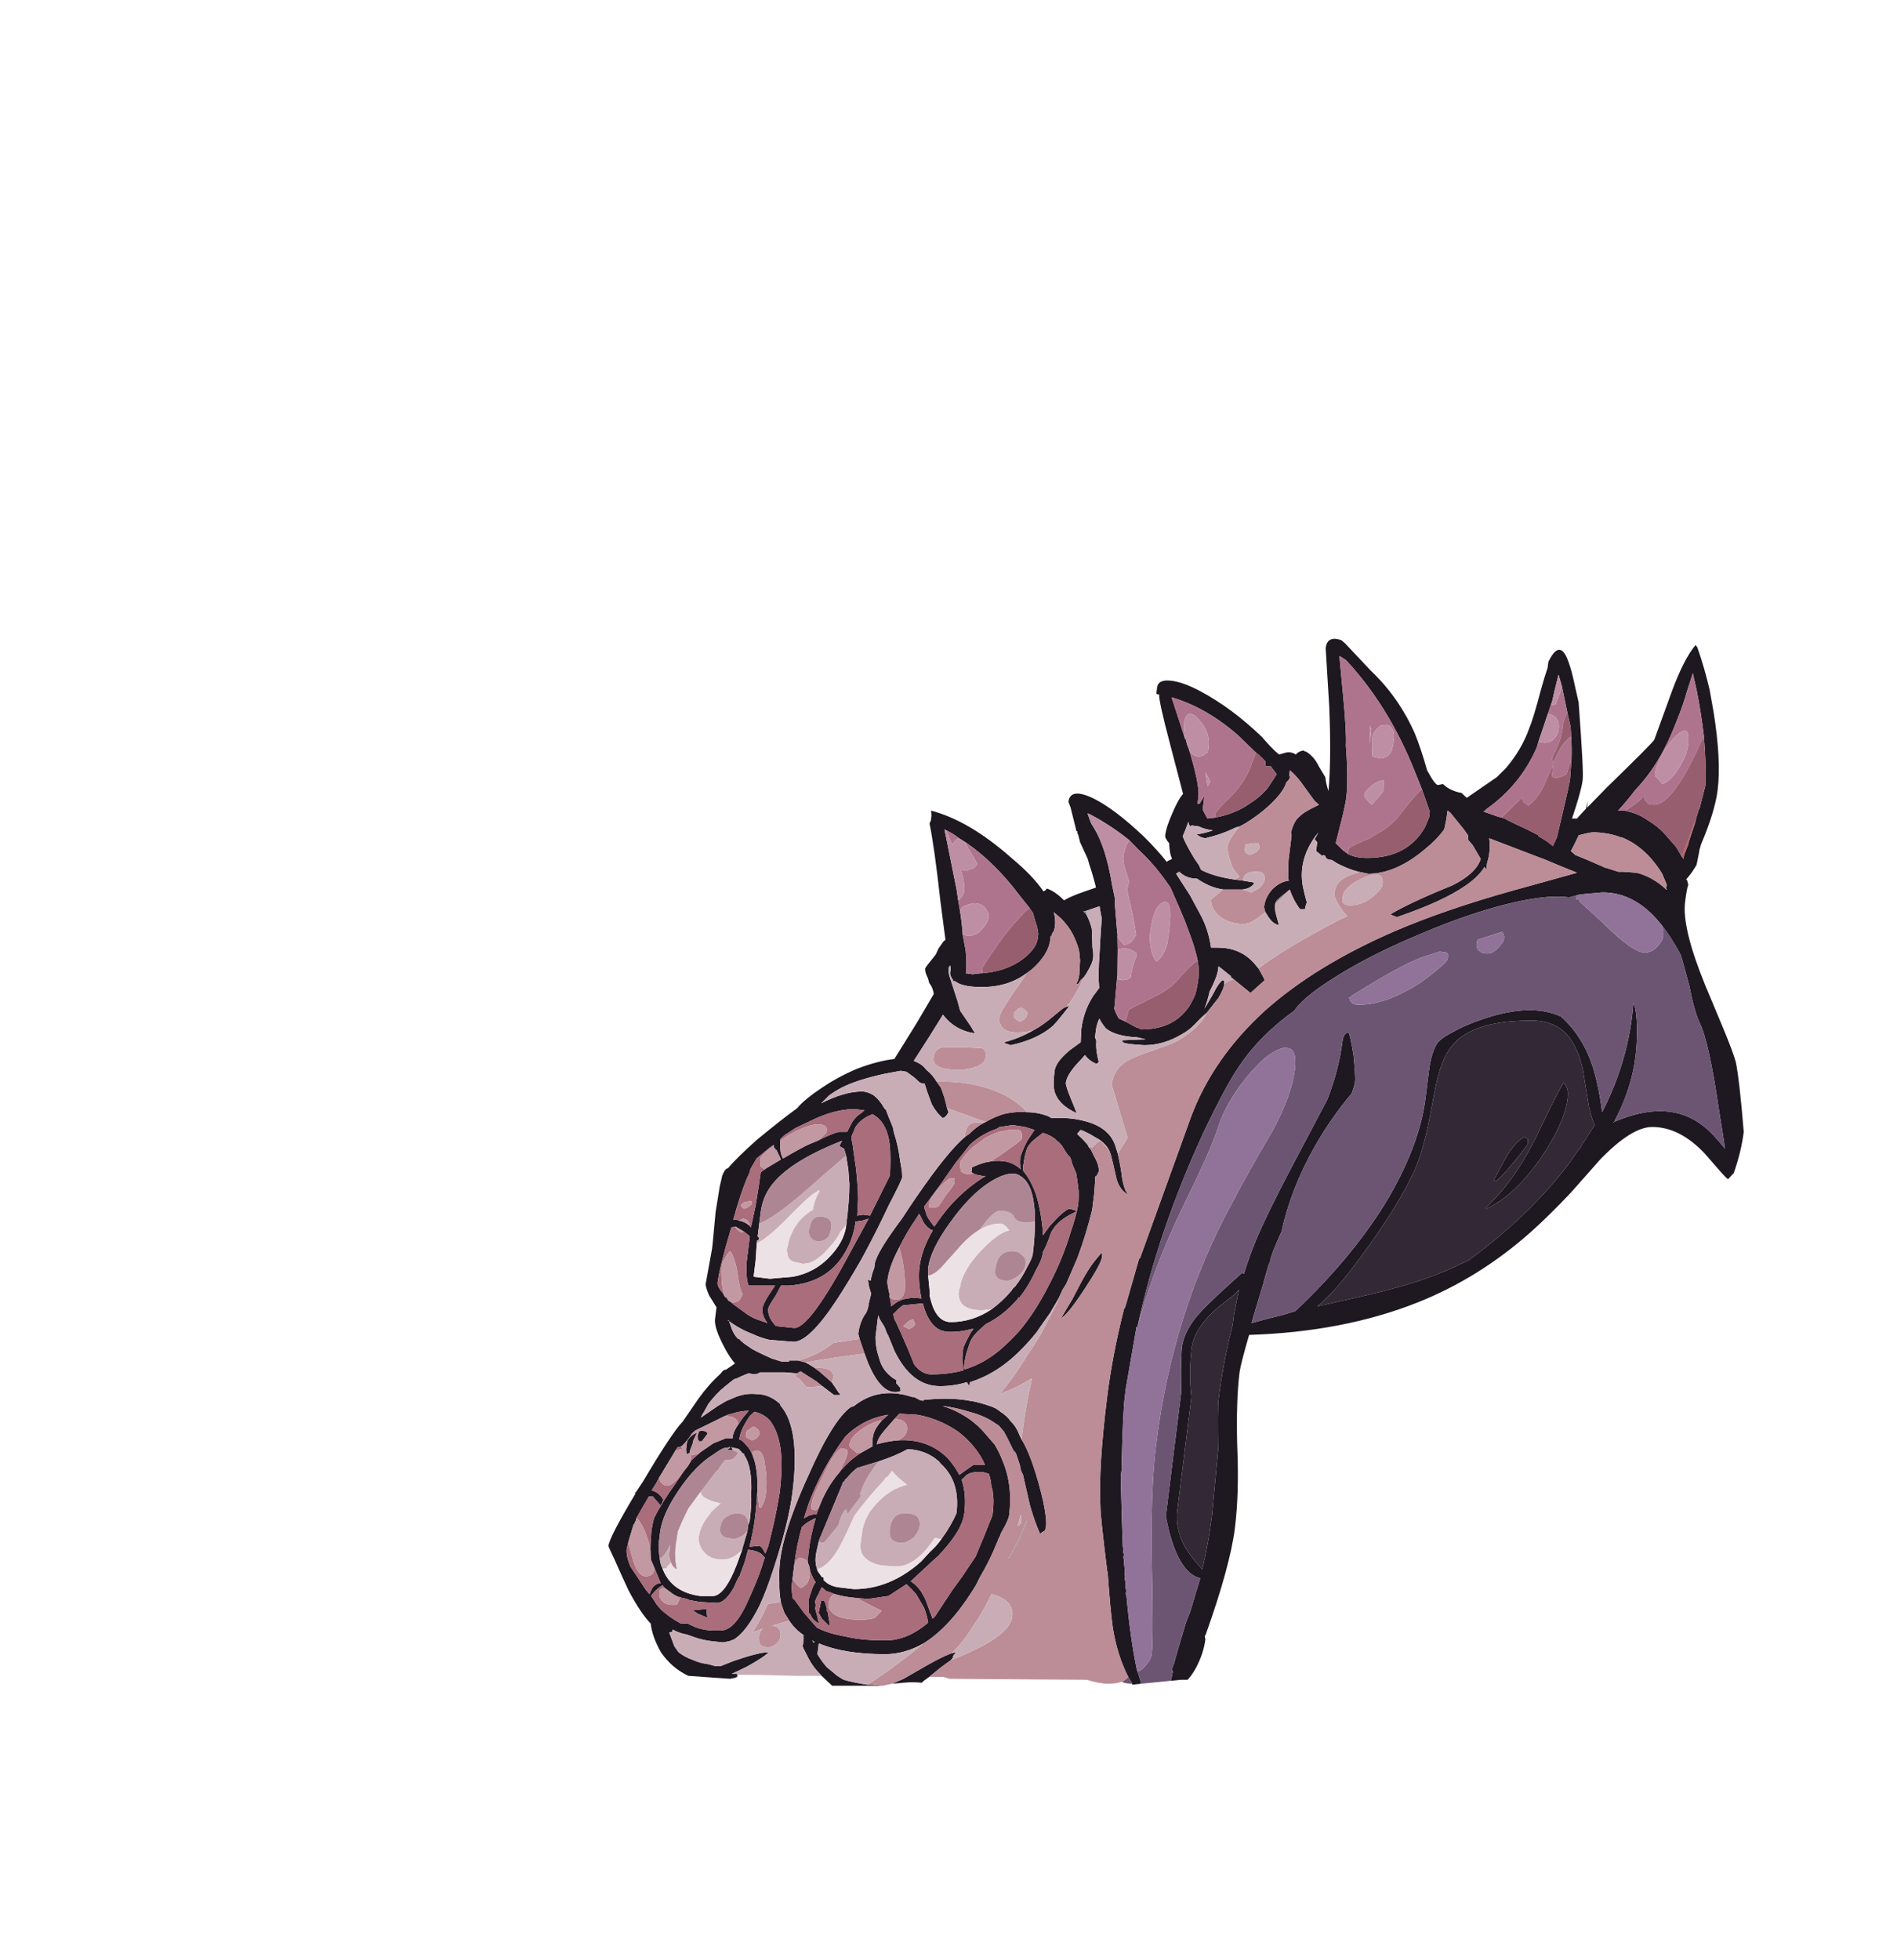 <?xml version="1.0" encoding="UTF-8" standalone="no"?>
<svg xmlns:ffdec="https://www.free-decompiler.com/flash" xmlns:xlink="http://www.w3.org/1999/xlink" ffdec:objectType="frame" height="677.45px" width="655.85px" xmlns="http://www.w3.org/2000/svg">
  <g transform="matrix(1.0, 0.0, 0.0, 1.0, 271.9, 618.9)">
    <use ffdec:characterId="63" ffdec:characterName="a_Tentacle04" height="372.05" transform="matrix(0.968, 0.0, -0.121, 0.973, -22.532, -398.337)" width="387.1" xlink:href="#sprite0"/>
  </g>
  <defs>
    <g id="sprite0" transform="matrix(1.0, 0.0, 0.0, 1.0, 152.6, 367.5)">
      <use ffdec:characterId="62" height="53.15" transform="matrix(7.0, 0.0, 0.0, 7.0, -152.6, -367.5)" width="55.3" xlink:href="#shape0"/>
    </g>
    <g id="shape0" transform="matrix(1.0, 0.0, 0.0, 1.0, 21.8, 52.5)">
      <path d="M-9.1 -42.75 L-9.2 -42.8 -8.2 -39.75 -8.05 -39.2 -7.9 -38.7 Q-7.7 -38.0 -7.6 -37.45 L-7.35 -36.65 Q-7.25 -36.2 -7.2 -35.7 L-7.2 -35.5 -6.85 -35.45 -6.45 -35.5 -6.35 -35.5 Q-5.15 -35.6 -4.4 -36.2 -3.75 -36.75 -3.75 -37.25 L-3.75 -37.5 -3.85 -37.85 Q-4.0 -38.15 -4.15 -38.55 L-4.35 -38.8 -4.95 -39.45 Q-6.45 -41.15 -8.05 -42.15 L-8.4 -42.35 Q-8.75 -42.6 -9.1 -42.75 M-14.4 0.1 L-14.4 0.2 -14.5 0.25 -14.75 0.3 -16.9 0.15 Q-17.8 -0.25 -18.45 -1.05 -19.0 -1.85 -19.15 -2.5 -19.75 -3.05 -20.5 -4.2 -20.95 -4.95 -21.4 -5.75 -21.8 -6.4 -21.8 -6.45 -21.8 -6.9 -20.75 -9.1 L-20.8 -9.15 -20.75 -9.15 -20.45 -9.7 Q-19.3 -12.15 -18.8 -12.75 L-18.15 -13.9 Q-17.7 -14.65 -17.2 -15.15 L-17.05 -15.35 -16.9 -15.4 -16.5 -15.7 Q-16.8 -16.0 -17.1 -16.45 -17.8 -17.5 -17.8 -17.95 L-17.8 -18.55 -18.25 -19.15 Q-18.5 -19.6 -18.5 -19.75 L-18.4 -21.5 -18.4 -21.75 -18.45 -23.4 -18.4 -24.7 -18.35 -25.15 -18.35 -25.2 Q-18.25 -25.6 -18.1 -25.6 -17.75 -26.1 -16.8 -27.05 -15.65 -28.1 -14.95 -28.65 -14.75 -28.95 -14.2 -29.4 L-13.8 -29.7 Q-13.05 -30.25 -12.15 -30.65 -11.15 -31.05 -10.3 -31.15 L-9.4 -32.95 -8.7 -34.45 Q-8.8 -34.8 -9.0 -35.0 L-9.1 -35.25 Q-9.3 -35.55 -9.3 -35.75 -9.3 -35.8 -8.85 -36.45 L-8.75 -36.75 -8.55 -37.1 -8.45 -37.2 -8.95 -39.15 Q-9.6 -41.9 -10.0 -43.1 L-9.95 -43.25 -9.95 -43.5 -10.0 -43.75 Q-8.0 -43.25 -5.6 -41.35 -4.4 -40.45 -3.75 -39.65 -3.65 -39.7 -3.6 -39.8 -3.15 -39.65 -2.65 -39.2 -2.35 -39.4 -1.65 -39.65 L-1.1 -39.85 Q-1.3 -40.4 -1.6 -41.05 L-1.7 -41.3 -2.2 -42.15 -2.35 -42.55 -2.4 -42.6 -2.4 -42.7 -2.45 -42.7 -2.9 -43.9 -3.05 -44.2 Q-3.05 -44.95 -1.75 -44.35 -0.6 -43.8 1.0 -42.45 1.75 -41.8 2.35 -41.15 L2.4 -41.2 2.6 -41.3 2.5 -41.5 Q2.4 -41.8 2.35 -42.1 2.1 -42.35 2.1 -42.5 2.1 -42.95 2.35 -43.7 2.55 -44.35 2.75 -44.6 L1.8 -47.05 Q0.9 -49.35 0.9 -49.65 L0.8 -49.65 0.75 -49.7 Q0.75 -49.75 0.75 -50.0 0.75 -50.4 1.35 -50.35 2.0 -50.3 3.0 -49.8 4.7 -48.95 6.4 -47.5 L6.55 -47.35 Q6.9 -47.0 7.2 -46.75 L7.4 -46.6 7.75 -46.7 Q8.0 -46.75 8.25 -46.6 L8.35 -46.7 Q8.5 -46.8 8.65 -46.8 L8.7 -46.75 8.75 -46.75 Q9.2 -46.5 9.5 -46.0 L9.9 -45.45 Q10.0 -45.05 10.15 -44.75 10.1 -46.35 9.65 -49.05 L9.1 -52.0 Q9.1 -52.65 9.85 -52.4 L10.05 -52.25 11.55 -50.85 Q13.15 -49.5 14.2 -47.65 14.6 -46.9 15.05 -45.8 15.55 -45.05 15.7 -45.05 L15.95 -45.1 Q16.35 -44.75 16.95 -44.65 L17.25 -44.4 18.65 -45.45 19.05 -45.9 Q19.75 -46.85 20.0 -47.95 20.15 -48.45 20.35 -49.9 20.45 -50.55 20.55 -51.0 L20.55 -51.3 Q21.0 -52.55 21.6 -51.25 21.8 -50.85 22.05 -50.1 L22.35 -49.25 Q23.05 -45.75 23.05 -45.3 23.05 -44.75 22.75 -43.35 L23.0 -43.35 23.4 -43.85 23.45 -44.25 23.45 -43.9 24.35 -44.95 Q26.35 -47.15 26.45 -47.35 26.55 -47.75 27.05 -49.85 27.45 -51.45 27.95 -52.15 L28.05 -52.05 28.1 -51.95 Q28.55 -51.0 28.95 -49.9 L29.3 -48.75 Q30.0 -46.3 30.0 -44.8 30.0 -43.7 29.5 -42.05 L29.45 -41.75 29.45 -41.65 29.4 -41.0 29.3 -40.8 Q29.15 -40.5 28.95 -40.25 L29.0 -40.25 29.1 -40.0 29.1 -39.95 Q29.05 -39.85 29.05 -39.1 29.05 -37.8 30.6 -34.9 L31.8 -32.7 Q32.45 -31.5 32.65 -31.0 32.95 -30.1 33.5 -27.45 33.5 -26.45 33.25 -25.35 L33.2 -25.3 33.0 -25.05 Q32.85 -25.15 32.55 -25.45 L31.65 -26.35 Q30.2 -27.7 28.8 -27.7 27.75 -27.7 26.35 -26.05 L25.05 -24.35 Q24.1 -23.2 23.3 -22.4 20.95 -20.05 17.95 -18.8 14.35 -17.3 9.55 -17.15 9.3 -15.65 9.3 -15.25 9.3 -13.8 9.65 -11.5 10.05 -9.15 10.05 -7.35 10.05 -5.45 9.25 -2.0 L9.2 -1.85 9.25 -1.7 Q9.25 -1.0 8.95 -0.25 8.8 0.1 8.6 0.35 L8.25 0.35 7.75 0.4 7.8 -0.1 7.75 -0.05 7.75 -0.3 7.8 -0.45 7.9 -1.1 Q8.0 -1.7 8.15 -2.55 L8.3 -3.1 8.6 -4.8 Q7.35 -5.1 6.45 -7.95 L6.45 -14.2 6.3 -15.35 Q6.2 -16.3 6.2 -16.5 6.2 -17.45 7.0 -18.4 7.5 -19.0 8.8 -20.3 L8.9 -20.25 Q9.05 -21.1 9.3 -21.95 9.65 -23.15 10.55 -25.4 L12.05 -29.1 Q12.45 -30.6 12.45 -32.05 12.45 -32.45 12.7 -32.5 12.8 -32.4 13.1 -31.35 13.35 -30.25 13.35 -30.0 13.35 -29.8 13.25 -29.4 12.35 -28.15 11.7 -26.7 10.75 -24.55 10.55 -22.4 10.15 -21.2 10.15 -20.85 L10.1 -20.7 9.95 -19.8 9.95 -19.75 9.7 -18.35 9.6 -17.75 10.5 -18.0 11.1 -18.15 11.75 -18.35 Q14.2 -20.95 15.6 -23.7 17.05 -26.65 17.05 -29.2 L17.05 -30.55 Q17.05 -31.35 17.25 -31.85 17.35 -32.15 18.0 -32.5 18.65 -32.9 19.55 -33.2 21.85 -34.0 23.45 -33.3 24.75 -32.25 25.45 -30.6 25.85 -29.65 26.15 -28.45 27.2 -31.15 27.05 -34.0 27.25 -33.7 27.4 -32.7 27.5 -31.9 27.5 -31.25 27.5 -29.6 26.8 -27.9 L26.8 -27.95 Q29.45 -29.15 31.4 -27.75 31.85 -27.45 32.65 -26.6 32.45 -27.35 32.1 -28.55 31.15 -32.05 30.55 -33.0 30.2 -33.6 29.8 -34.85 29.45 -35.75 29.2 -36.35 L29.15 -36.45 Q28.55 -37.35 27.95 -38.0 26.45 -39.6 24.8 -39.6 L24.75 -39.6 23.65 -39.5 23.1 -39.35 Q22.1 -39.5 20.35 -39.1 18.2 -38.6 15.65 -37.45 13.15 -36.35 11.45 -35.15 10.15 -34.25 9.8 -33.6 8.2 -32.35 7.35 -30.8 6.8 -29.85 5.95 -27.45 4.25 -22.45 3.8 -17.55 L3.75 -17.55 3.75 -17.45 3.6 -14.45 3.6 -14.0 Q3.6 -13.2 3.9 -10.25 L3.9 -9.95 Q4.25 -7.6 4.45 -6.4 L4.5 -6.3 4.5 -6.1 4.55 -6.05 4.55 -5.85 4.6 -5.7 4.6 -5.65 4.7 -5.2 4.7 -5.05 4.75 -4.9 4.75 -4.75 4.8 -4.65 4.85 -4.3 4.9 -4.2 4.9 -4.0 4.95 -3.9 Q5.4 -1.8 5.95 -0.15 L6.0 -0.05 6.2 0.4 6.25 0.55 5.8 0.6 5.8 0.55 5.55 0.2 Q4.85 -0.9 4.45 -2.3 4.2 -3.25 3.85 -5.05 L3.8 -5.2 Q3.1 -8.0 3.05 -8.45 2.7 -10.45 2.7 -14.0 2.7 -16.1 3.0 -18.45 L3.05 -18.55 3.45 -21.0 3.5 -21.05 5.2 -28.2 Q5.95 -31.2 8.3 -33.6 10.6 -35.9 14.45 -37.65 16.9 -38.75 20.2 -39.7 L23.35 -40.6 Q22.55 -40.9 21.55 -41.3 L21.4 -41.35 18.65 -42.35 Q18.75 -42.0 18.75 -41.6 18.75 -41.35 18.7 -41.1 L18.7 -40.75 18.6 -40.9 Q18.35 -40.4 17.75 -39.95 16.7 -39.15 14.45 -38.35 L14.3 -38.4 Q14.15 -38.45 14.1 -38.5 15.15 -39.15 17.05 -39.95 18.2 -40.55 18.35 -41.3 L17.85 -42.0 17.6 -42.25 17.55 -42.5 17.3 -42.8 16.5 -43.65 16.35 -43.75 16.35 -43.65 Q16.35 -43.25 16.3 -42.8 16.0 -42.3 15.5 -41.85 14.15 -40.55 12.7 -40.55 L12.2 -40.65 Q11.75 -40.75 11.1 -41.05 L10.75 -41.25 Q10.55 -41.25 10.45 -41.35 L10.4 -41.45 10.3 -41.5 10.25 -41.45 9.9 -41.7 9.9 -42.15 9.75 -42.3 9.9 -42.65 Q9.0 -41.35 9.45 -39.9 9.6 -39.45 9.75 -39.1 L9.7 -38.85 9.7 -38.75 9.45 -38.75 Q9.05 -39.2 8.8 -39.75 L8.7 -39.65 8.4 -39.4 8.2 -39.2 8.15 -39.05 8.15 -39.0 Q8.15 -38.75 8.25 -38.5 L8.45 -38.0 8.45 -37.95 Q8.15 -38.0 7.85 -38.4 L7.7 -38.6 Q7.6 -38.8 7.6 -38.9 7.6 -39.35 7.9 -39.75 8.25 -40.15 8.7 -40.2 L8.65 -40.3 Q8.6 -40.7 8.55 -41.25 L8.55 -42.5 8.5 -42.65 Q8.55 -43.05 8.7 -43.3 8.8 -43.45 9.05 -43.65 9.35 -43.85 9.75 -44.05 L9.5 -44.25 8.9 -44.95 Q8.5 -45.45 8.05 -45.8 L8.05 -45.55 8.1 -45.45 8.05 -45.3 7.95 -45.2 Q7.85 -44.6 7.0 -43.8 6.4 -43.25 5.85 -42.95 L5.65 -42.9 Q5.0 -42.55 4.15 -42.35 L3.95 -42.4 Q3.75 -42.5 3.7 -42.55 4.1 -42.6 4.5 -42.75 4.1 -42.8 3.75 -42.95 L3.4 -43.0 3.3 -42.95 3.2 -43.15 3.2 -43.2 Q3.1 -42.75 3.0 -42.45 3.15 -42.15 3.5 -41.65 L3.75 -41.3 4.0 -41.0 4.15 -40.75 4.25 -40.7 Q4.9 -40.4 5.95 -40.25 L6.35 -40.2 6.95 -40.1 Q6.9 -39.95 6.8 -39.9 6.7 -39.8 6.4 -39.75 L5.4 -39.75 Q4.7 -39.85 4.0 -40.3 3.45 -40.3 3.05 -40.65 L2.9 -40.55 3.75 -39.45 4.35 -38.55 Q4.9 -37.75 5.15 -36.8 L5.5 -36.8 Q6.75 -36.8 7.6 -35.85 L7.7 -35.75 Q7.95 -35.4 8.1 -35.15 L7.45 -34.5 6.5 -35.2 6.35 -35.3 6.35 -35.35 5.8 -35.75 5.65 -35.85 5.65 -35.7 Q5.65 -35.3 5.35 -34.55 L5.35 -34.5 Q5.3 -34.05 5.2 -33.7 5.35 -34.0 5.55 -34.45 5.75 -35.0 5.95 -35.15 L6.05 -35.1 6.05 -34.95 6.05 -34.85 Q6.05 -34.7 5.85 -34.25 L5.35 -33.5 5.1 -33.25 4.8 -32.9 Q4.55 -32.6 4.2 -32.4 3.35 -31.85 2.35 -31.85 L1.7 -31.9 Q1.3 -31.95 1.25 -32.0 L1.2 -32.1 2.4 -32.15 1.95 -32.25 Q0.85 -32.3 0.3 -32.7 0.1 -32.9 -0.1 -33.2 -0.2 -32.9 -0.2 -32.6 L-0.2 -32.25 -0.15 -32.15 Q-0.1 -32.1 -0.1 -31.9 -0.05 -31.5 0.15 -31.0 L0.05 -30.9 Q-0.35 -31.05 -0.6 -31.35 L-0.75 -31.15 Q-1.4 -30.4 -1.4 -29.95 -1.4 -29.8 -1.05 -29.15 L-0.65 -28.4 Q-1.6 -28.8 -1.9 -29.45 -2.05 -29.8 -2.05 -30.55 -2.05 -31.0 -1.4 -31.6 L-0.9 -32.0 -0.95 -32.65 Q-0.95 -33.6 -0.55 -34.35 L-0.3 -34.75 Q-0.45 -35.45 -0.5 -36.5 -0.6 -37.9 -0.6 -38.1 L-0.6 -38.25 Q-0.7 -38.55 -0.8 -38.9 L-1.5 -38.65 -1.6 -38.65 -1.4 -38.45 Q-1.2 -38.15 -1.05 -37.75 L-0.9 -36.8 Q-0.8 -36.5 -0.8 -36.25 -0.8 -36.05 -0.95 -35.7 -1.05 -35.45 -1.15 -35.3 L-1.3 -35.15 -1.4 -34.95 -1.5 -34.95 Q-1.4 -35.15 -1.4 -35.4 L-1.45 -36.15 -1.55 -36.6 Q-1.65 -36.9 -1.85 -37.25 -2.1 -37.7 -2.45 -38.05 L-2.65 -38.25 -3.1 -38.6 Q-2.95 -38.25 -2.95 -37.9 -2.95 -37.65 -3.0 -37.6 L-3.05 -37.5 Q-3.05 -37.45 -3.05 -37.4 L-3.1 -37.4 -3.1 -37.2 Q-3.1 -36.45 -3.85 -35.7 L-4.1 -35.5 Q-4.95 -34.8 -6.3 -34.8 -7.3 -34.8 -7.7 -35.1 L-7.8 -35.1 -7.8 -35.15 Q-7.95 -35.3 -8.0 -35.5 L-8.0 -35.75 -8.05 -35.9 -8.1 -35.8 -8.1 -35.7 Q-8.1 -35.5 -7.9 -35.1 L-7.45 -34.1 -7.25 -33.6 -6.6 -32.8 -6.35 -32.45 Q-7.4 -32.6 -8.1 -33.4 L-8.65 -32.3 -9.3 -31.05 Q-8.85 -30.9 -8.6 -30.6 -8.25 -30.35 -8.0 -30.0 L-7.75 -29.7 Q-7.5 -29.25 -7.3 -28.65 L-7.2 -28.45 Q-7.3 -28.2 -7.45 -28.15 -7.8 -28.4 -8.1 -28.85 L-8.4 -29.45 -8.6 -29.9 -8.7 -29.9 -8.85 -29.95 -9.15 -30.2 -9.6 -30.5 -9.9 -30.55 -10.7 -30.4 Q-12.05 -30.1 -12.8 -29.7 -13.15 -29.5 -13.4 -29.3 L-13.75 -28.9 Q-12.65 -29.5 -11.75 -29.5 -11.5 -29.5 -11.2 -29.35 -10.85 -29.15 -10.5 -28.65 L-10.45 -28.6 Q-10.4 -28.55 -10.35 -28.55 L-10.4 -28.55 Q-10.2 -28.15 -9.95 -27.7 L-9.85 -27.4 Q-9.55 -26.75 -9.35 -25.95 L-9.2 -25.45 -9.15 -25.15 Q-9.15 -25.0 -9.65 -23.75 -10.1 -22.45 -10.6 -21.25 L-10.75 -20.9 Q-11.25 -19.8 -11.7 -18.95 -12.85 -16.8 -13.65 -16.8 L-14.9 -16.9 Q-15.35 -17.0 -15.8 -17.2 -16.5 -17.45 -17.15 -17.9 L-17.1 -17.9 -16.95 -17.6 Q-16.85 -17.35 -16.65 -17.1 L-16.5 -16.95 -16.45 -16.95 Q-16.25 -16.75 -15.9 -16.55 L-15.75 -16.45 -15.45 -16.3 -15.0 -16.1 -14.65 -15.95 -14.15 -15.8 -13.75 -15.8 -13.75 -15.85 -13.3 -15.85 -12.9 -15.75 Q-12.7 -15.65 -12.45 -15.5 L-12.15 -15.3 -11.45 -14.75 Q-11.2 -14.45 -11.05 -14.25 L-10.95 -14.15 -10.95 -14.1 -11.25 -14.1 -11.9 -14.55 -12.25 -14.8 -13.1 -15.3 -13.2 -15.25 -13.25 -15.2 -13.3 -15.2 -13.9 -15.25 -15.15 -15.25 -15.25 -15.2 -15.2 -15.2 -15.45 -15.15 -15.75 -15.2 -16.1 -15.05 -16.3 -14.95 -16.45 -14.9 -16.85 -14.55 Q-17.25 -14.2 -17.6 -13.65 L-17.75 -13.3 -17.85 -13.1 -17.9 -12.95 -17.1 -13.55 -16.7 -13.8 -16.25 -14.0 Q-15.75 -14.2 -15.25 -14.15 -14.55 -14.15 -13.95 -13.65 L-13.9 -13.55 Q-12.75 -12.4 -12.75 -9.15 -12.75 -7.6 -13.25 -5.2 -13.45 -4.2 -13.7 -3.45 -14.2 -2.1 -14.8 -1.7 L-15.05 -1.6 -15.35 -1.55 -15.85 -1.6 Q-16.35 -1.65 -16.8 -1.8 L-17.25 -1.95 Q-17.6 -2.0 -18.0 -2.2 L-18.0 -2.1 Q-18.05 -2.05 -18.15 -2.05 L-17.8 -1.35 -17.55 -1.05 Q-17.2 -0.8 -16.75 -0.65 -16.4 -0.5 -16.0 -0.45 L-15.6 -0.35 -15.3 -0.35 -14.7 -0.6 Q-13.45 -1.05 -12.95 -1.05 -13.15 -0.8 -14.0 -0.3 -14.4 -0.1 -14.7 0.05 L-14.45 0.05 -14.4 0.1 M-4.6 0.2 L-4.85 0.4 -4.95 0.5 Q-5.4 0.45 -5.9 0.5 L-6.45 0.55 -5.9 0.3 -5.25 -0.1 Q-4.15 -0.8 -3.6 -1.0 L-3.4 -1.05 -3.55 -0.8 -3.45 -0.85 -3.6 -0.65 Q-3.8 -0.5 -4.1 -0.25 L-4.6 0.2 M-6.9 0.65 L-9.5 0.65 -10.1 0.15 -10.2 0.05 Q-10.65 -0.35 -10.95 -0.85 -11.25 -1.3 -11.25 -1.35 L-11.25 -1.75 -11.3 -1.9 -11.25 -1.9 Q-11.75 -2.2 -12.1 -2.65 L-12.4 -3.05 Q-12.55 -3.35 -12.65 -3.6 -12.8 -4.1 -12.85 -4.6 L-12.9 -4.9 Q-12.95 -5.35 -12.95 -5.75 -12.95 -7.15 -12.2 -9.55 L-12.05 -10.0 Q-11.15 -12.85 -10.3 -13.5 L-10.25 -13.5 -10.15 -13.55 Q-9.0 -14.55 -7.25 -14.0 L-7.15 -14.0 -6.85 -13.85 -6.65 -13.8 -6.65 -13.85 Q-5.3 -14.0 -4.25 -13.8 L-4.2 -13.8 Q-3.7 -13.7 -3.25 -13.55 -2.9 -13.45 -2.65 -13.25 -2.3 -13.05 -2.05 -12.75 -1.75 -12.5 -1.55 -12.1 L-1.4 -11.85 Q-1.1 -11.45 -0.8 -10.85 L-0.7 -10.65 Q-0.25 -9.7 0.1 -8.7 0.4 -7.8 0.4 -7.45 0.4 -7.25 0.35 -7.2 L0.25 -7.15 0.15 -7.05 Q-0.2 -7.65 -0.55 -8.5 L-1.1 -10.05 -1.25 -10.3 -1.25 -10.35 -1.3 -10.45 -1.3 -10.5 -1.6 -11.15 -1.75 -11.3 -2.15 -11.95 -2.35 -12.25 -2.65 -12.55 -2.9 -12.7 Q-3.45 -13.05 -4.25 -13.25 -4.9 -13.45 -5.65 -13.55 -4.2 -13.1 -3.25 -12.1 L-2.75 -11.6 Q-2.45 -11.2 -2.25 -10.8 -1.55 -9.55 -1.55 -8.0 -1.55 -7.75 -1.85 -7.1 L-1.9 -6.9 -1.95 -6.8 -1.95 -6.75 -2.0 -6.6 Q-2.25 -5.7 -2.65 -4.85 L-2.8 -4.45 -2.95 -4.15 Q-3.9 -2.3 -5.1 -1.5 -6.0 -0.95 -7.0 -0.95 -9.1 -0.95 -10.45 -1.5 -10.45 -1.2 -10.45 -0.95 -10.2 -0.6 -9.9 -0.3 L-9.3 0.15 -8.95 0.35 Q-8.4 0.5 -7.7 0.6 L-7.45 0.6 -6.9 0.65 M0.3 -42.25 Q-0.8 -43.05 -1.95 -43.6 L-2.0 -43.6 -1.75 -43.1 -1.6 -42.9 Q-0.85 -41.9 -0.3 -40.0 L-0.05 -39.25 -0.05 -39.1 0.25 -37.65 0.3 -37.45 0.3 -37.4 0.4 -36.7 0.55 -35.4 0.55 -35.2 0.6 -33.9 0.6 -33.7 Q0.75 -33.4 0.9 -33.2 L1.25 -33.05 1.85 -32.75 1.9 -32.75 2.1 -32.65 Q3.65 -32.65 4.3 -33.65 L4.4 -33.8 Q4.55 -34.1 4.65 -34.45 4.7 -34.8 4.7 -35.2 L4.7 -35.25 Q4.7 -35.65 4.55 -36.15 4.35 -36.75 4.0 -37.45 L3.65 -38.15 3.35 -38.7 2.7 -39.85 2.45 -40.15 Q1.7 -41.05 0.85 -41.75 L0.3 -42.25 M-13.7 -27.0 Q-12.95 -27.4 -12.65 -27.45 L-12.25 -27.45 -12.05 -27.95 Q-11.9 -28.25 -11.65 -28.4 L-11.5 -28.55 -11.6 -28.55 Q-12.05 -28.65 -12.65 -28.55 -13.25 -28.45 -13.9 -28.15 L-14.9 -27.65 -15.4 -27.3 -15.6 -27.1 -15.6 -27.0 Q-15.6 -26.85 -15.55 -26.6 -15.5 -26.3 -15.35 -26.1 -14.4 -26.7 -14.05 -26.85 L-13.7 -27.0 M-3.2 -28.45 Q-2.65 -28.45 -2.1 -28.25 L-1.9 -28.15 Q-0.95 -28.2 -0.2 -28.0 1.05 -27.7 1.5 -26.8 L1.7 -26.35 1.9 -25.75 2.0 -25.4 Q2.2 -24.55 2.5 -24.25 1.95 -24.55 1.75 -25.2 L1.5 -25.9 1.35 -26.3 1.25 -26.5 Q0.95 -26.95 0.4 -27.2 0.15 -27.35 -0.2 -27.5 L-0.35 -27.55 -0.5 -27.35 -0.15 -27.05 0.1 -26.8 0.2 -26.65 0.3 -26.55 0.55 -26.15 Q0.8 -25.8 0.85 -25.45 L0.75 -25.2 0.7 -25.2 0.75 -24.35 0.75 -24.3 0.75 -23.5 Q0.6 -22.25 0.3 -21.05 0.1 -20.4 -0.1 -19.75 L-0.25 -19.45 -0.4 -19.0 -0.75 -18.25 Q-1.05 -17.75 -1.3 -17.3 -1.6 -16.85 -1.95 -16.45 -3.0 -15.2 -4.4 -14.75 L-4.4 -14.55 -4.55 -14.75 Q-5.2 -14.55 -5.9 -14.55 -7.35 -14.55 -8.45 -16.35 L-8.85 -17.1 -8.95 -17.25 -9.1 -17.55 -9.4 -17.95 -9.5 -18.15 -9.5 -17.05 Q-9.45 -16.65 -9.3 -16.25 L-9.15 -15.9 Q-9.05 -15.65 -8.85 -15.4 -8.55 -15.05 -8.15 -14.85 -8.15 -14.75 -8.15 -14.7 L-7.9 -14.45 -7.9 -14.35 Q-7.85 -14.35 -7.9 -14.3 -7.95 -14.25 -8.15 -14.25 -8.9 -14.25 -9.7 -15.7 L-9.95 -16.2 -10.3 -16.95 -10.4 -17.2 Q-10.4 -17.75 -10.2 -18.15 -10.05 -18.35 -10.05 -18.8 L-10.0 -19.2 -10.0 -19.25 -10.15 -19.6 -10.25 -19.95 -10.1 -19.9 Q-10.1 -20.2 -10.0 -20.55 L-10.0 -20.75 Q-10.0 -21.3 -8.9 -23.05 L-8.55 -23.7 -8.3 -24.15 Q-7.0 -26.45 -6.2 -27.2 L-6.0 -27.35 Q-5.7 -27.7 -5.35 -27.9 L-5.25 -27.95 Q-4.85 -28.2 -4.4 -28.35 -3.8 -28.5 -3.2 -28.45 M-3.4 -32.6 Q-3.05 -32.8 -2.7 -33.1 L-2.15 -33.6 Q-2.0 -33.75 -1.85 -33.8 L-1.7 -33.85 -2.0 -33.4 Q-2.2 -33.1 -2.4 -32.85 -3.1 -32.15 -4.45 -31.85 L-4.6 -31.9 Q-4.8 -31.95 -4.8 -32.0 -4.05 -32.2 -3.4 -32.6 M-1.35 -26.9 L-1.55 -27.05 -1.6 -27.1 Q-1.9 -27.3 -2.25 -27.4 L-2.55 -27.15 Q-2.85 -26.9 -2.95 -26.65 -3.05 -26.35 -3.05 -25.6 L-3.0 -25.45 Q-2.6 -25.05 -2.25 -24.35 -1.9 -23.6 -1.65 -22.5 L-1.6 -22.2 -1.3 -22.7 -1.25 -22.75 Q-0.8 -23.35 -0.45 -23.55 -0.1 -23.5 -0.05 -23.4 -0.95 -23.0 -1.2 -22.35 -1.35 -21.65 -1.5 -21.35 L-1.5 -21.25 Q-1.5 -20.95 -1.75 -20.4 -2.0 -19.65 -2.4 -19.05 L-2.45 -19.05 -2.5 -18.95 Q-3.15 -18.1 -3.95 -17.7 L-4.25 -17.4 Q-4.55 -17.1 -4.65 -16.75 L-4.7 -16.5 Q-4.8 -16.15 -4.8 -15.5 L-4.75 -15.4 Q-3.75 -15.7 -2.95 -16.5 -2.55 -16.9 -2.2 -17.35 -1.55 -18.25 -1.05 -19.5 -0.45 -20.95 -0.2 -22.4 -0.05 -23.05 0.0 -23.7 0.0 -24.05 -0.05 -24.35 L-0.05 -24.4 -0.2 -25.0 -0.3 -25.35 -0.6 -25.9 -0.6 -25.95 -0.7 -26.15 -0.9 -26.35 -1.2 -26.75 -1.35 -26.9 M-4.75 -25.95 Q-3.8 -26.1 -3.15 -25.55 -3.25 -25.85 -3.25 -26.1 -3.25 -26.35 -3.0 -27.0 L-2.7 -27.55 -3.2 -27.7 -3.85 -27.8 -4.45 -27.7 -4.5 -27.7 -4.65 -27.6 Q-5.35 -27.35 -5.85 -26.85 L-5.9 -26.8 -6.5 -25.9 -7.2 -24.7 -7.85 -23.65 -7.65 -23.2 Q-7.45 -22.9 -7.2 -22.65 L-7.05 -22.9 Q-6.3 -24.25 -5.0 -25.15 L-4.9 -25.2 Q-5.4 -25.25 -5.55 -25.35 L-5.65 -25.4 -5.65 -25.65 Q-5.15 -25.9 -4.75 -25.95 M-2.1 -22.9 Q-2.15 -23.4 -2.25 -23.75 -2.45 -24.6 -2.85 -25.0 -3.0 -25.15 -3.2 -25.25 L-3.3 -25.3 Q-3.85 -25.45 -4.65 -24.9 -5.6 -24.25 -6.45 -22.8 -7.25 -21.45 -7.25 -20.55 L-7.25 -20.5 -7.2 -20.15 -7.0 -19.25 -7.0 -19.15 Q-6.55 -17.8 -5.75 -17.8 -4.65 -17.8 -3.75 -18.45 -3.25 -18.85 -2.85 -19.4 L-2.8 -19.5 -2.7 -19.6 Q-2.4 -20.05 -2.2 -20.6 -2.0 -21.05 -2.0 -21.25 -2.0 -22.2 -2.1 -22.9 M-9.8 -25.2 L-9.8 -25.4 Q-9.85 -26.05 -9.95 -26.6 -10.15 -27.65 -10.75 -28.15 L-11.05 -28.35 Q-11.6 -28.15 -11.85 -27.7 L-12.0 -27.2 -11.95 -27.0 Q-11.9 -26.9 -11.7 -26.1 L-11.55 -25.55 Q-11.25 -24.2 -11.25 -23.85 L-11.2 -23.2 -10.9 -23.25 -10.55 -23.2 -9.8 -25.2 M-11.25 -22.9 Q-11.25 -22.15 -11.5 -21.55 -12.15 -19.8 -14.25 -19.65 L-14.65 -19.65 -14.85 -19.15 Q-15.15 -18.6 -15.15 -18.5 -15.15 -18.1 -14.75 -17.7 L-14.65 -17.6 -13.7 -17.5 Q-12.9 -17.5 -11.3 -21.4 L-10.6 -23.05 -10.9 -22.95 -11.25 -22.9 M-9.05 -19.05 L-9.0 -19.05 -8.9 -18.6 -8.65 -18.8 Q-8.2 -19.1 -7.4 -19.0 -7.7 -19.9 -7.7 -20.6 -7.7 -21.5 -7.25 -22.45 -7.55 -22.55 -7.8 -22.9 L-8.05 -23.3 -8.15 -23.1 Q-8.6 -22.3 -8.85 -21.6 -9.25 -20.65 -9.25 -19.9 -9.25 -19.75 -9.05 -19.2 L-9.05 -19.05 M-8.55 -17.8 L-8.2 -17.2 -7.75 -16.4 -7.35 -15.65 Q-6.95 -15.2 -6.5 -15.15 L-6.35 -15.15 Q-5.55 -15.15 -4.8 -15.35 -4.95 -15.85 -4.95 -16.25 L-4.95 -16.5 Q-4.85 -16.85 -4.65 -17.3 L-4.55 -17.45 -4.65 -17.45 Q-5.15 -17.3 -5.7 -17.3 -6.0 -17.3 -6.25 -17.4 -6.9 -17.7 -7.3 -18.75 L-8.3 -18.65 Q-8.5 -18.5 -8.65 -18.3 L-8.75 -18.2 -8.7 -18.1 -8.65 -17.95 -8.55 -17.8 M-12.15 -26.25 L-12.3 -26.6 -12.5 -26.7 -12.55 -26.75 -12.45 -27.0 Q-15.25 -25.85 -15.9 -24.5 -16.15 -24.0 -16.15 -23.3 L-16.15 -22.8 -16.15 -22.15 -16.05 -22.05 -16.1 -21.95 -16.15 -21.95 -16.15 -21.8 -16.1 -20.9 -16.1 -20.1 -15.25 -20.0 -14.1 -20.1 Q-13.05 -20.3 -12.4 -21.05 -11.7 -21.85 -11.7 -22.7 L-11.7 -22.75 Q-11.7 -24.0 -11.8 -24.8 L-11.95 -25.55 -12.15 -26.25 M-16.15 -25.6 L-15.45 -26.05 -15.75 -26.55 -15.75 -26.5 -15.85 -26.65 -15.9 -26.65 -15.9 -26.75 -15.9 -26.8 -16.1 -26.65 -16.7 -26.1 -16.95 -25.55 -16.95 -25.45 Q-17.2 -24.75 -17.4 -23.6 L-17.5 -23.0 -17.35 -23.0 -17.2 -22.95 Q-16.9 -22.9 -16.65 -22.7 L-16.55 -22.6 -16.45 -23.7 Q-16.4 -24.85 -16.4 -25.4 L-16.15 -25.6 M-17.35 -22.65 L-17.55 -22.6 Q-17.9 -20.6 -17.9 -19.8 -17.9 -19.6 -17.55 -19.25 L-17.45 -19.1 -17.4 -19.05 -17.35 -19.05 -17.25 -18.9 -17.15 -18.85 -16.95 -18.7 -16.2 -18.2 Q-15.95 -18.05 -15.7 -17.95 L-15.1 -17.75 Q-15.45 -18.15 -15.45 -18.5 -15.45 -18.7 -15.2 -19.2 L-14.95 -19.65 -16.3 -19.65 Q-16.5 -20.05 -16.55 -20.85 L-16.55 -22.15 -16.75 -22.3 -16.9 -22.4 Q-17.25 -22.6 -17.35 -22.65 M-14.55 -9.2 Q-14.5 -8.6 -14.5 -7.8 -14.5 -7.2 -14.6 -6.4 L-14.1 -6.45 Q-13.95 -6.4 -13.75 -6.05 L-13.65 -6.4 Q-13.45 -7.8 -13.4 -9.15 -13.4 -11.25 -14.0 -12.3 -14.2 -12.65 -14.4 -12.85 -14.75 -13.15 -15.2 -13.25 L-15.4 -13.05 Q-15.55 -12.8 -15.65 -12.55 -15.8 -12.2 -15.8 -11.85 -15.65 -11.8 -15.5 -11.65 L-15.3 -11.45 Q-15.15 -11.3 -15.0 -11.0 -14.65 -10.35 -14.55 -9.2 M-15.95 -12.6 L-15.75 -12.95 -15.5 -13.3 Q-15.9 -13.3 -16.35 -13.15 L-16.55 -13.1 -16.75 -13.0 -18.0 -12.35 -18.1 -12.3 -18.25 -12.15 Q-18.45 -11.75 -18.7 -11.5 L-18.85 -11.45 -18.9 -11.45 -19.0 -11.25 -19.65 -9.9 -19.75 -9.65 -19.95 -9.25 Q-19.6 -9.2 -19.3 -8.8 -19.3 -8.65 -19.4 -8.5 L-19.85 -8.95 -20.05 -8.95 -20.35 -8.3 -20.55 -7.85 -20.55 -7.75 -20.6 -7.65 -20.6 -7.55 -20.65 -7.55 -20.8 -6.7 -20.85 -6.3 Q-20.85 -5.95 -20.55 -5.4 L-19.6 -4.2 -19.4 -4.0 -19.3 -4.3 Q-19.15 -4.55 -18.9 -4.55 L-18.95 -4.65 -19.3 -5.3 -19.55 -5.75 -19.65 -6.35 -19.7 -7.15 Q-19.7 -7.5 -19.65 -7.85 -19.35 -8.65 -18.75 -9.65 L-18.45 -10.2 -18.25 -10.5 -18.1 -10.8 -17.8 -11.1 -17.7 -11.2 -17.1 -11.65 Q-16.75 -11.8 -16.5 -11.9 L-16.15 -11.9 -16.15 -12.0 Q-16.15 -12.25 -15.95 -12.6 M-16.25 -11.4 L-16.2 -11.45 -16.25 -11.45 -16.55 -11.4 Q-16.75 -11.3 -17.0 -11.1 -17.85 -10.55 -18.55 -9.3 -19.25 -8.05 -19.25 -7.15 L-19.25 -6.5 Q-19.2 -6.15 -19.1 -5.8 -19.05 -5.55 -18.9 -5.3 -18.3 -4.1 -16.8 -3.9 L-16.15 -3.9 Q-16.05 -3.9 -15.95 -3.95 -15.4 -4.25 -15.05 -5.85 L-14.95 -6.25 -14.95 -6.3 -14.8 -7.2 -14.8 -7.5 -14.75 -7.7 Q-14.75 -8.5 -14.85 -9.1 -14.9 -9.75 -15.05 -10.25 -15.2 -10.75 -15.45 -11.05 L-15.45 -11.1 -15.55 -11.15 -15.75 -11.35 -15.9 -11.4 -15.95 -11.4 -16.15 -11.45 -16.05 -11.3 -16.35 -11.3 -16.25 -11.4 M-10.5 -10.15 L-10.4 -10.3 -10.2 -10.55 Q-9.85 -10.95 -9.45 -11.2 -9.2 -11.35 -8.95 -11.5 -9.0 -11.7 -9.0 -11.95 -9.0 -12.35 -8.65 -12.8 L-8.35 -13.1 Q-9.6 -12.9 -10.4 -12.0 -11.4 -10.4 -11.85 -8.6 L-12.0 -7.85 -11.9 -7.9 Q-11.7 -8.05 -11.4 -8.05 L-11.4 -8.0 -11.3 -8.4 Q-11.05 -9.4 -10.5 -10.15 M-11.5 -5.55 Q-11.55 -5.85 -11.55 -6.15 -11.55 -7.05 -11.4 -7.85 -11.65 -7.75 -11.9 -7.55 L-12.05 -7.4 Q-12.2 -6.5 -12.2 -5.5 L-12.2 -4.9 -12.2 -4.4 Q-12.15 -4.05 -12.05 -3.75 L-12.0 -3.75 -11.4 -3.05 -10.65 -2.3 Q-10.05 -2.0 -9.15 -1.85 -8.3 -1.65 -7.15 -1.65 L-7.05 -1.65 Q-5.95 -1.65 -5.0 -2.55 -5.1 -2.9 -5.3 -3.3 -5.55 -3.65 -5.8 -4.0 -6.05 -4.25 -6.35 -4.5 L-7.2 -3.9 -7.55 -3.85 -8.2 -3.75 -8.8 -3.8 Q-9.45 -3.85 -9.95 -4.0 -10.2 -4.1 -10.4 -4.15 L-10.65 -4.35 -10.75 -4.1 -10.75 -4.05 Q-10.9 -3.75 -10.9 -3.6 L-10.85 -3.45 -10.85 -3.25 -10.65 -2.75 -10.65 -2.7 -10.55 -2.5 Q-10.9 -2.65 -11.05 -2.95 L-11.15 -3.05 -11.2 -3.3 -11.2 -3.35 -11.25 -3.7 -11.15 -4.2 Q-11.1 -4.45 -11.0 -4.6 L-11.15 -4.8 -11.35 -5.15 Q-11.4 -5.4 -11.5 -5.55 M-17.55 -12.25 L-17.45 -12.15 Q-17.5 -12.05 -17.7 -11.75 L-17.85 -11.75 Q-17.95 -11.9 -17.95 -12.05 L-17.9 -12.25 -17.8 -12.3 -17.55 -12.25 M-18.4 -11.85 Q-18.3 -12.05 -18.0 -12.2 L-18.15 -11.75 -18.15 -11.65 -18.25 -11.25 -18.25 -11.15 -18.4 -11.1 -18.45 -11.35 -18.45 -11.7 Q-18.45 -11.8 -18.4 -11.85 M-18.65 -4.3 L-18.8 -4.45 Q-19.2 -4.15 -19.3 -3.9 L-18.95 -3.45 -18.7 -3.2 Q-18.2 -2.8 -17.7 -2.55 L-17.6 -2.5 -17.25 -2.5 Q-17.05 -2.4 -16.8 -2.3 -16.35 -2.15 -15.85 -2.15 L-15.55 -2.15 Q-15.3 -2.15 -15.1 -2.3 -14.7 -2.6 -14.4 -3.45 L-14.2 -4.05 -14.05 -4.55 Q-13.9 -5.05 -13.8 -5.6 L-13.75 -5.85 -13.9 -6.0 Q-14.15 -6.2 -14.65 -6.25 L-14.75 -5.6 -14.9 -5.0 -14.9 -4.95 -15.0 -4.75 -15.15 -4.3 Q-15.5 -3.55 -15.9 -3.55 L-16.8 -3.6 -17.35 -3.7 -17.45 -3.75 -17.9 -3.85 Q-18.15 -3.95 -18.35 -4.1 L-18.65 -4.3 M-16.55 -2.9 L-16.8 -3.0 -17.05 -3.15 Q-17.05 -3.2 -16.9 -3.2 L-16.8 -3.2 -16.4 -3.25 -16.35 -3.0 -16.3 -2.8 -16.55 -2.9 M-4.85 -6.8 Q-4.45 -7.45 -4.25 -8.1 -4.25 -9.7 -5.35 -10.6 L-5.5 -10.75 Q-6.2 -11.3 -7.1 -11.35 L-7.15 -11.35 Q-7.75 -11.0 -8.5 -10.75 L-8.65 -10.7 -9.6 -10.4 Q-9.85 -10.2 -10.05 -9.9 L-10.15 -9.8 -10.15 -9.75 -10.25 -9.65 -10.25 -9.6 -11.1 -6.7 -11.1 -6.65 -11.15 -6.15 Q-11.2 -5.65 -11.0 -5.25 L-10.95 -5.15 -10.7 -4.85 -10.65 -4.85 Q-10.6 -4.85 -10.6 -4.7 L-10.4 -4.55 Q-10.15 -4.4 -9.85 -4.35 L-9.0 -4.25 Q-7.15 -4.25 -5.75 -5.65 L-5.35 -6.15 Q-5.05 -6.45 -4.85 -6.8 M-7.7 -11.8 Q-6.2 -11.9 -5.05 -10.9 -4.7 -10.55 -4.45 -10.2 L-4.35 -10.05 -3.7 -10.55 -3.1 -10.55 -3.25 -10.8 -3.35 -10.95 Q-3.9 -11.7 -4.7 -12.25 -5.1 -12.5 -5.55 -12.7 -6.25 -13.0 -6.9 -13.1 L-7.8 -13.15 -8.0 -12.9 -8.45 -12.3 Q-8.75 -11.9 -8.75 -11.6 -8.25 -11.75 -7.7 -11.8 M-4.2 -9.8 Q-3.85 -9.05 -3.85 -8.1 -3.85 -7.2 -4.9 -5.95 L-4.9 -5.9 -4.95 -5.9 -5.0 -5.85 -6.15 -4.65 Q-5.75 -4.4 -5.5 -4.05 L-5.3 -3.75 -4.8 -2.75 -4.7 -2.85 -4.0 -4.15 -3.55 -4.9 -3.0 -5.9 -2.75 -6.75 -2.65 -7.1 -2.4 -8.0 Q-2.4 -8.45 -2.45 -8.8 L-2.55 -9.25 -2.65 -9.5 Q-2.7 -9.8 -2.85 -10.1 -3.15 -10.2 -3.3 -10.2 -3.9 -10.2 -4.05 -9.95 L-4.2 -9.8 M-10.45 -3.65 L-10.4 -3.6 -10.25 -3.25 -10.25 -3.15 -10.2 -3.1 Q-10.1 -2.75 -10.0 -2.45 L-10.05 -2.4 -10.45 -2.75 -10.65 -3.05 -10.6 -3.65 -10.45 -3.65 M-10.8 -1.65 L-10.75 -1.55 -10.65 -1.55 -10.8 -1.65 M28.95 -47.55 Q28.7 -48.6 28.3 -49.85 L28.0 -50.7 28.0 -50.75 27.8 -49.75 Q27.7 -49.1 27.5 -48.4 27.25 -47.45 27.0 -46.85 26.55 -45.7 25.8 -44.8 25.45 -44.25 25.05 -43.75 L25.4 -43.75 25.8 -43.65 25.95 -43.6 Q26.25 -43.5 26.65 -43.25 L26.9 -43.1 Q27.3 -42.85 27.65 -42.5 L28.25 -41.9 28.5 -41.55 28.65 -41.35 28.7 -41.3 28.7 -41.5 28.85 -42.05 28.85 -42.15 29.05 -43.1 29.1 -43.45 29.15 -43.75 29.2 -43.9 29.35 -45.05 Q29.25 -46.15 28.95 -47.55 M24.5 -43.65 L24.5 -43.65 M28.0 -39.8 L28.0 -40.0 27.7 -40.55 Q26.7 -41.9 25.4 -42.4 L25.35 -42.4 Q24.65 -42.65 23.9 -42.65 23.75 -42.65 23.2 -42.5 23.05 -42.05 22.9 -41.7 L23.15 -41.5 23.8 -41.25 24.65 -40.9 24.75 -40.85 24.8 -40.85 25.45 -40.65 25.7 -40.65 26.4 -40.6 Q27.2 -40.4 27.95 -39.8 L28.0 -39.75 28.05 -39.75 28.0 -39.8 M24.0 -29.95 Q24.2 -29.75 24.25 -29.55 24.3 -29.4 24.3 -29.1 24.3 -27.9 23.3 -26.1 22.2 -24.2 20.85 -23.55 L20.8 -23.6 Q22.0 -24.8 22.85 -26.95 L23.45 -28.6 Q23.8 -29.55 24.0 -29.95 M24.9 -30.6 Q24.5 -31.75 23.9 -32.35 23.15 -33.1 21.95 -33.1 19.8 -33.1 18.75 -32.45 17.9 -31.95 17.65 -30.8 17.5 -30.3 17.4 -28.4 17.3 -26.65 16.95 -25.5 16.35 -23.7 14.75 -21.1 13.65 -19.3 12.85 -18.6 15.95 -19.3 16.4 -19.45 18.5 -20.0 20.0 -20.8 L20.3 -20.95 Q23.2 -23.3 24.85 -25.95 25.05 -26.35 25.3 -26.7 L25.3 -26.75 25.85 -27.8 Q25.65 -28.15 25.45 -28.7 L24.9 -30.6 M21.4 -50.05 L21.15 -50.65 21.05 -49.85 21.0 -49.35 20.95 -49.1 20.85 -48.65 20.55 -47.25 20.5 -46.95 Q19.9 -45.05 18.35 -43.85 L18.2 -43.7 18.95 -43.45 19.15 -43.4 19.3 -43.35 19.35 -43.35 19.4 -43.3 19.95 -43.05 Q20.65 -42.75 21.15 -42.5 L21.15 -42.45 Q21.65 -42.2 21.95 -41.95 L22.1 -42.4 22.2 -43.3 Q22.4 -45.05 22.4 -45.35 L22.35 -46.35 Q22.3 -46.9 22.2 -47.45 L22.1 -48.0 21.85 -48.7 21.4 -50.05 M14.9 -44.85 L14.45 -45.7 Q12.7 -49.05 10.2 -51.4 L9.85 -51.6 10.3 -49.55 Q10.7 -47.75 10.75 -47.05 11.1 -45.3 11.1 -44.4 11.1 -44.05 11.0 -43.25 L10.85 -42.1 11.25 -41.75 Q11.4 -41.65 11.55 -41.55 11.95 -41.35 12.55 -41.35 14.6 -41.35 15.3 -42.9 L15.45 -43.4 15.45 -43.7 14.9 -44.85 M2.75 -46.9 Q3.55 -45.05 3.55 -44.45 L3.55 -44.1 3.65 -44.1 3.85 -44.5 3.85 -43.8 4.15 -43.35 4.55 -43.4 Q5.55 -43.6 6.2 -44.1 6.65 -44.4 7.0 -44.85 7.15 -45.1 7.4 -45.6 L7.05 -46.0 6.8 -46.0 6.75 -46.15 6.75 -46.25 6.35 -46.6 6.2 -46.7 5.15 -47.6 Q3.35 -49.0 1.55 -49.5 L2.5 -47.4 2.55 -47.35 Q2.65 -47.05 2.75 -46.9 M5.25 -36.1 L5.25 -36.1 M21.55 -26.2 Q21.95 -27.0 22.35 -27.2 L22.5 -27.1 Q22.55 -27.1 22.55 -26.85 22.55 -26.75 21.95 -25.9 21.35 -25.05 21.15 -24.95 L21.05 -25.0 21.55 -26.2 M1.5 -21.3 Q1.55 -21.35 1.55 -21.1 1.55 -20.75 0.85 -19.45 0.15 -18.15 -0.15 -18.0 L0.3 -18.95 0.6 -19.7 Q0.9 -20.45 1.2 -20.9 L1.45 -21.25 1.5 -21.3 M8.75 -19.45 L8.6 -19.25 7.8 -18.55 Q6.7 -17.5 6.7 -16.45 6.7 -16.15 6.75 -15.4 6.85 -14.6 7.0 -14.0 L7.0 -8.1 Q7.05 -7.3 7.55 -6.5 8.0 -5.85 8.65 -5.25 8.8 -6.65 8.8 -8.0 L8.7 -11.3 Q8.4 -13.45 8.4 -13.85 8.4 -15.85 8.65 -17.65 L8.65 -18.2 8.7 -18.85 8.75 -19.45" fill="#1e1821" fill-rule="evenodd" stroke="none"/>
      <path d="M29.1 -43.45 L29.05 -43.1 28.85 -42.15 28.85 -42.05 28.7 -41.5 28.7 -41.3 28.65 -41.35 28.5 -41.55 28.6 -41.45 Q28.8 -42.15 29.1 -43.4 L29.1 -43.45" fill="#c15c57" fill-rule="evenodd" stroke="none"/>
      <path d="M7.75 0.4 L6.25 0.55 6.2 0.4 6.0 -0.05 Q6.2 -0.15 6.35 -0.35 6.55 -0.6 6.6 -0.85 L6.6 -1.05 Q6.6 -1.7 6.05 -5.45 5.5 -9.25 5.5 -11.6 5.5 -18.3 7.85 -23.85 8.4 -25.25 9.45 -27.5 10.2 -29.3 10.2 -30.6 10.2 -31.65 9.7 -31.7 9.3 -31.8 8.6 -31.2 8.0 -30.6 7.45 -29.7 6.9 -28.75 6.7 -27.9 6.5 -26.85 5.9 -25.15 5.1 -22.95 4.95 -22.45 4.15 -19.95 3.8 -17.55 4.25 -22.45 5.95 -27.45 6.8 -29.85 7.35 -30.8 8.2 -32.35 9.8 -33.6 10.15 -34.25 11.45 -35.15 13.15 -36.35 15.65 -37.45 18.2 -38.6 20.35 -39.1 22.1 -39.5 23.1 -39.35 L23.65 -39.5 23.5 -39.45 23.45 -39.3 23.5 -39.25 23.55 -39.25 23.7 -39.2 23.65 -39.15 25.0 -38.05 Q26.7 -36.55 27.3 -36.55 27.7 -36.55 27.95 -36.9 28.15 -37.15 28.15 -37.4 28.15 -37.7 27.95 -38.0 28.55 -37.35 29.15 -36.45 L29.2 -36.35 Q29.45 -35.75 29.8 -34.85 30.2 -33.6 30.55 -33.0 31.15 -32.05 32.1 -28.55 32.45 -27.35 32.65 -26.6 31.85 -27.45 31.4 -27.75 29.45 -29.15 26.8 -27.95 L26.8 -27.9 Q27.5 -29.6 27.5 -31.25 27.5 -31.9 27.4 -32.7 27.25 -33.7 27.05 -34.0 27.2 -31.15 26.15 -28.45 25.85 -29.65 25.45 -30.6 24.75 -32.25 23.45 -33.3 21.85 -34.0 19.55 -33.2 18.65 -32.9 18.0 -32.5 17.35 -32.15 17.25 -31.85 17.05 -31.35 17.05 -30.55 L17.05 -29.2 Q17.05 -26.65 15.6 -23.7 14.2 -20.95 11.75 -18.35 L11.1 -18.15 10.5 -18.0 9.6 -17.75 9.7 -18.35 9.95 -19.75 9.95 -19.8 10.1 -20.7 10.15 -20.85 Q10.15 -21.2 10.55 -22.4 10.75 -24.55 11.7 -26.7 12.35 -28.15 13.25 -29.4 13.35 -29.8 13.35 -30.0 13.35 -30.25 13.1 -31.35 12.8 -32.4 12.7 -32.5 12.45 -32.45 12.45 -32.05 12.45 -30.6 12.05 -29.1 L10.55 -25.4 Q9.65 -23.15 9.3 -21.95 9.05 -21.1 8.9 -20.25 L8.8 -20.3 Q7.5 -19.0 7.0 -18.4 6.2 -17.45 6.2 -16.5 6.2 -16.3 6.3 -15.35 L6.45 -14.2 6.45 -7.95 Q7.35 -5.1 8.6 -4.8 L8.3 -3.1 8.15 -2.55 Q8.0 -1.7 7.9 -1.1 L7.8 -0.45 7.75 -0.3 7.75 -0.05 7.8 -0.1 7.75 0.4 M5.8 0.55 Q5.45 0.55 5.25 0.45 5.45 0.35 5.55 0.2 L5.8 0.55 M20.05 -37.25 Q20.05 -37.45 19.9 -37.6 L18.7 -37.2 Q18.65 -37.0 18.7 -36.85 18.85 -36.5 19.3 -36.5 19.6 -36.5 19.85 -36.85 20.05 -37.1 20.05 -37.25 M15.95 -36.3 Q14.85 -35.85 12.85 -34.5 L12.5 -34.25 12.55 -34.2 Q12.65 -33.9 13.05 -33.9 14.4 -33.9 15.95 -34.95 16.5 -35.35 16.9 -35.75 17.3 -36.1 17.3 -36.25 17.3 -36.5 17.25 -36.5 L17.2 -36.55 16.85 -36.6 15.95 -36.3" fill="#6c5573" fill-rule="evenodd" stroke="none"/>
      <path d="M5.25 0.45 Q5.0 0.55 4.55 0.55 4.15 0.55 3.45 0.35 L-3.55 0.3 -3.9 0.2 -4.6 0.2 -4.1 -0.25 Q-3.8 -0.5 -3.6 -0.65 -0.75 -1.8 -0.75 -2.85 -0.75 -3.7 -1.95 -4.0 L-2.1 -3.6 Q-2.35 -2.95 -2.65 -2.45 -3.05 -1.6 -3.6 -1.0 -4.15 -0.8 -5.25 -0.1 L-5.9 0.3 -6.45 0.55 -6.9 0.65 -7.45 0.6 -7.7 0.6 -7.35 0.35 -7.15 0.2 Q-5.95 -0.7 -5.1 -1.5 -3.9 -2.3 -2.95 -4.15 L-2.8 -4.45 -2.65 -4.8 -2.65 -4.85 Q-2.25 -5.7 -2.0 -6.6 L-1.95 -6.75 -1.95 -6.8 -1.9 -6.9 -1.85 -7.1 Q-1.55 -7.75 -1.55 -8.0 -1.55 -9.55 -2.25 -10.8 -2.45 -11.2 -2.75 -11.6 L-3.25 -12.1 Q-4.2 -13.1 -5.65 -13.55 -4.9 -13.45 -4.25 -13.25 -3.45 -13.05 -2.9 -12.7 L-2.65 -12.55 -2.35 -12.25 -2.15 -11.95 -1.75 -11.3 -1.6 -11.15 -1.3 -10.5 -1.3 -10.45 -1.25 -10.35 -1.25 -10.3 -1.1 -10.05 -0.55 -8.5 Q-0.2 -7.65 0.15 -7.05 L0.25 -7.15 0.35 -7.2 Q0.4 -7.25 0.4 -7.45 0.4 -7.8 0.1 -8.7 -0.25 -9.7 -0.7 -10.65 L-0.8 -10.85 Q-1.1 -11.45 -1.4 -11.85 L-1.4 -12.2 Q-1.4 -13.55 -1.25 -14.95 -2.0 -14.45 -2.8 -14.15 -2.15 -15.05 -1.65 -16.1 L-1.45 -16.45 -1.05 -17.25 -0.9 -17.65 Q-0.5 -18.55 -0.25 -19.45 L-0.1 -19.75 Q0.1 -20.4 0.3 -21.05 0.6 -22.25 0.75 -23.5 L0.75 -24.3 0.75 -24.35 0.7 -25.2 0.75 -25.2 0.85 -25.45 Q0.8 -25.8 0.55 -26.15 L0.3 -26.55 0.2 -26.65 0.3 -26.7 0.35 -26.65 Q0.5 -26.85 0.7 -27.0 L0.85 -26.9 1.25 -26.5 1.35 -26.3 1.5 -25.9 1.75 -25.2 Q1.95 -24.55 2.5 -24.25 2.2 -24.55 2.0 -25.4 L1.9 -25.75 1.7 -26.35 2.1 -27.15 0.95 -29.85 Q0.95 -30.55 1.45 -30.95 1.75 -31.2 2.6 -31.5 3.6 -31.85 4.0 -32.05 4.75 -32.5 5.2 -33.15 L5.35 -33.5 5.85 -34.25 Q6.05 -34.7 6.05 -34.85 L6.05 -34.95 Q6.15 -35.05 6.25 -35.1 L6.5 -35.2 7.45 -34.5 8.1 -35.15 Q7.95 -35.4 7.7 -35.75 8.9 -36.75 11.5 -38.2 L11.9 -38.4 11.65 -38.65 Q11.1 -39.3 11.1 -39.55 11.1 -40.05 11.4 -40.25 11.6 -40.45 12.15 -40.6 L12.2 -40.65 12.7 -40.55 Q14.15 -40.55 15.5 -41.85 16.0 -42.3 16.3 -42.8 16.35 -43.25 16.35 -43.65 L16.35 -43.75 16.5 -43.65 17.3 -42.8 17.55 -42.5 17.6 -42.25 17.85 -42.0 18.35 -41.3 Q18.2 -40.55 17.05 -39.95 15.15 -39.15 14.1 -38.5 14.15 -38.45 14.3 -38.4 L14.45 -38.35 Q16.7 -39.15 17.75 -39.95 18.35 -40.4 18.6 -40.9 L18.7 -40.75 18.7 -41.1 Q18.75 -41.35 18.75 -41.6 18.75 -42.0 18.65 -42.35 L21.4 -41.35 21.55 -41.3 Q22.55 -40.9 23.35 -40.6 L20.2 -39.7 Q16.9 -38.75 14.45 -37.65 10.6 -35.9 8.3 -33.6 5.95 -31.2 5.2 -28.2 L3.5 -21.05 3.45 -21.0 3.05 -18.55 3.0 -18.45 Q2.7 -16.1 2.7 -14.0 2.7 -10.45 3.05 -8.45 3.1 -8.0 3.8 -5.2 L3.85 -5.05 Q4.2 -3.25 4.45 -2.3 4.85 -0.9 5.55 0.2 5.45 0.35 5.25 0.45 M-13.25 -15.2 L-13.2 -15.25 -13.1 -15.3 -12.25 -14.8 -11.9 -14.55 -12.5 -14.5 -12.7 -14.5 Q-12.9 -14.7 -13.1 -14.9 L-13.35 -15.05 -13.25 -15.2 M-11.45 -14.75 L-12.15 -15.3 -12.45 -15.5 -12.4 -15.5 Q-12.0 -15.5 -11.7 -15.4 -11.4 -15.25 -11.4 -15.0 -11.4 -14.85 -11.45 -14.75 M-12.9 -15.75 L-13.3 -15.85 Q-12.35 -16.1 -11.6 -16.75 L-10.3 -16.95 -9.95 -16.2 Q-11.55 -16.0 -12.9 -15.75 M-7.3 -28.65 Q-7.5 -29.25 -7.75 -29.7 L-8.0 -30.0 -7.65 -30.0 Q-5.85 -30.0 -4.3 -29.25 -3.5 -28.8 -3.2 -28.45 -3.8 -28.5 -4.4 -28.35 -4.85 -28.2 -5.25 -27.95 L-6.25 -28.3 -7.3 -28.65 M-4.1 -35.5 L-3.85 -35.7 Q-3.1 -36.45 -3.1 -37.2 L-3.1 -37.4 -3.05 -37.4 Q-3.05 -37.45 -3.05 -37.5 L-3.0 -37.6 Q-2.95 -37.65 -2.95 -37.9 -2.95 -38.25 -3.1 -38.6 L-2.65 -38.25 -2.45 -38.05 Q-2.1 -37.7 -1.85 -37.25 -1.65 -36.9 -1.55 -36.6 L-1.45 -36.15 -1.4 -35.4 Q-1.4 -35.15 -1.5 -34.95 L-1.4 -34.95 -1.3 -35.15 -1.15 -35.3 Q-1.3 -34.8 -1.6 -34.2 -1.7 -34.0 -1.85 -33.8 -2.0 -33.75 -2.15 -33.6 L-2.7 -33.1 Q-3.05 -32.8 -3.4 -32.6 -3.8 -32.5 -4.2 -32.5 -4.9 -32.5 -5.1 -32.9 -5.25 -33.1 -5.2 -33.3 -5.2 -33.6 -4.3 -35.1 L-4.1 -35.5 M5.4 -39.75 L6.4 -39.75 6.85 -39.6 Q7.15 -39.75 7.25 -39.85 7.45 -40.05 7.45 -40.25 7.45 -40.7 6.9 -40.65 6.35 -40.65 6.35 -40.2 L5.95 -40.25 6.15 -40.4 Q5.95 -40.6 5.75 -40.85 5.45 -41.4 5.35 -41.9 5.35 -42.3 5.85 -42.95 6.4 -43.25 7.0 -43.8 7.85 -44.6 7.95 -45.2 L8.05 -45.3 8.1 -45.45 8.05 -45.55 8.05 -45.8 Q8.5 -45.45 8.9 -44.95 L9.5 -44.25 9.75 -44.05 Q9.35 -43.85 9.05 -43.65 8.8 -43.45 8.7 -43.3 8.55 -43.05 8.5 -42.65 L8.55 -42.5 8.55 -41.25 Q8.6 -40.7 8.65 -40.3 L8.7 -40.2 Q8.25 -40.15 7.9 -39.75 7.6 -39.35 7.6 -38.9 7.6 -38.8 7.7 -38.6 7.05 -38.0 6.7 -38.0 5.8 -38.0 5.25 -38.5 4.85 -38.9 4.85 -39.25 L5.4 -39.75 M-6.95 -30.6 Q-7.9 -30.6 -8.2 -30.9 -8.35 -31.1 -8.3 -31.3 -8.3 -31.65 -7.9 -31.75 L-6.95 -31.75 -5.9 -31.7 Q-5.65 -31.6 -5.65 -31.25 -5.65 -30.9 -6.1 -30.75 -6.45 -30.6 -6.95 -30.6 M-4.5 -33.45 L-4.45 -33.25 -4.25 -33.1 -4.15 -33.05 Q-3.95 -33.1 -3.85 -33.25 -3.8 -33.4 -3.8 -33.5 -3.9 -33.65 -4.15 -33.75 -4.25 -33.75 -4.35 -33.65 -4.5 -33.5 -4.5 -33.45 M-5.35 -27.9 Q-5.7 -27.7 -6.0 -27.35 L-6.2 -27.2 Q-6.25 -27.35 -6.2 -27.45 -6.2 -28.05 -5.35 -27.9 M-15.6 -0.35 L-15.6 -0.35 M-12.1 -2.65 L-13.1 -2.35 -12.95 -2.4 Q-12.45 -2.35 -12.45 -1.85 -12.45 -1.6 -12.65 -1.45 -12.8 -1.3 -13.0 -1.3 -13.4 -1.3 -13.5 -1.55 L-13.55 -1.8 Q-13.55 -2.1 -13.4 -2.25 L-13.9 -2.05 Q-13.55 -2.7 -13.3 -3.5 L-12.65 -3.6 Q-12.55 -3.35 -12.4 -3.05 L-12.1 -2.65 M-0.65 -7.65 Q-0.9 -6.7 -1.3 -5.85 L-1.3 -5.8 Q-0.8 -6.8 -0.6 -7.75 L-0.65 -7.65 M-1.05 -7.45 Q-0.9 -7.55 -0.9 -7.6 L-0.95 -8.05 -1.05 -7.45 M27.95 -39.8 Q27.2 -40.4 26.4 -40.6 L25.7 -40.65 25.45 -40.65 24.8 -40.85 24.75 -40.85 24.65 -40.9 23.8 -41.25 23.15 -41.5 22.9 -41.7 Q23.05 -42.05 23.2 -42.5 23.75 -42.65 23.9 -42.65 24.65 -42.65 25.35 -42.4 L25.4 -42.4 Q26.7 -41.9 27.7 -40.55 L28.0 -40.0 28.0 -39.8 27.95 -39.8 M6.85 -41.65 Q6.95 -41.75 7.0 -41.85 L6.95 -42.0 6.9 -42.1 Q6.4 -42.1 6.3 -42.0 6.25 -42.2 6.25 -41.85 6.25 -41.65 6.35 -41.6 L6.55 -41.5 6.85 -41.65 M12.5 -40.35 Q12.15 -40.2 11.85 -39.95 11.55 -39.65 11.55 -39.45 11.55 -39.25 11.55 -39.15 11.65 -38.95 12.0 -38.95 12.65 -38.95 13.15 -39.45 13.5 -39.8 13.5 -40.0 13.5 -40.8 12.5 -40.35 M1.5 -21.3 L1.45 -21.25 1.2 -20.9 Q0.9 -20.45 0.6 -19.7 L0.3 -18.95 -0.15 -18.0 Q0.15 -18.15 0.85 -19.45 1.55 -20.75 1.55 -21.1 1.55 -21.35 1.5 -21.3" fill="#bc8d97" fill-rule="evenodd" stroke="none"/>
      <path d="M-2.65 -4.85 L-2.65 -4.8 -2.8 -4.45 -2.65 -4.85 M-0.65 -7.65 L-0.6 -7.75 Q-0.8 -6.8 -1.3 -5.8 L-1.3 -5.85 Q-0.9 -6.7 -0.65 -7.65 M-10.8 -1.65 L-10.65 -1.55 -10.75 -1.55 -10.8 -1.65 M27.95 -39.8 L28.0 -39.8 28.05 -39.75 28.0 -39.75 27.95 -39.8" fill="#94947d" fill-rule="evenodd" stroke="none"/>
      <path d="M27.95 -38.0 Q28.15 -37.7 28.15 -37.4 28.15 -37.15 27.95 -36.9 27.7 -36.55 27.3 -36.55 26.7 -36.55 25.0 -38.05 L23.65 -39.15 23.7 -39.2 23.55 -39.25 23.5 -39.25 23.45 -39.3 23.5 -39.45 23.65 -39.5 24.75 -39.6 24.8 -39.6 Q26.45 -39.6 27.95 -38.0 M3.8 -17.55 Q4.15 -19.95 4.95 -22.45 5.1 -22.95 5.9 -25.15 6.5 -26.85 6.7 -27.9 6.9 -28.75 7.45 -29.7 8.0 -30.6 8.6 -31.2 9.3 -31.8 9.7 -31.7 10.2 -31.65 10.2 -30.6 10.2 -29.3 9.45 -27.5 8.4 -25.25 7.85 -23.85 5.5 -18.3 5.5 -11.6 5.5 -9.25 6.05 -5.45 6.6 -1.7 6.6 -1.05 L6.6 -0.85 Q6.55 -0.6 6.35 -0.35 6.2 -0.15 6.0 -0.05 L5.95 -0.15 Q5.4 -1.8 4.95 -3.9 L4.9 -4.0 4.9 -4.2 4.85 -4.3 4.8 -4.65 4.75 -4.75 4.75 -4.9 4.7 -5.05 4.7 -5.2 4.6 -5.65 4.6 -5.7 4.55 -5.85 4.55 -6.05 4.5 -6.1 4.5 -6.3 4.45 -6.4 Q4.25 -7.6 3.9 -9.95 L3.9 -10.25 Q3.6 -13.2 3.6 -14.0 L3.6 -14.45 3.75 -17.45 3.75 -17.55 3.8 -17.55 M20.05 -37.25 Q20.05 -37.1 19.85 -36.85 19.6 -36.5 19.3 -36.5 18.85 -36.5 18.7 -36.85 18.65 -37.0 18.7 -37.2 L19.9 -37.6 Q20.05 -37.45 20.05 -37.25 M15.95 -36.3 L16.85 -36.6 17.2 -36.55 17.25 -36.5 Q17.3 -36.5 17.3 -36.25 17.3 -36.1 16.9 -35.75 16.5 -35.35 15.95 -34.95 14.4 -33.9 13.05 -33.9 12.65 -33.9 12.55 -34.2 L12.5 -34.25 12.85 -34.5 Q14.85 -35.85 15.95 -36.3" fill="#917299" fill-rule="evenodd" stroke="none"/>
      <path d="M24.9 -30.6 L25.45 -28.7 Q25.65 -28.15 25.85 -27.8 L25.3 -26.75 25.3 -26.7 Q25.05 -26.35 24.85 -25.95 23.2 -23.3 20.3 -20.95 L20.0 -20.8 Q18.5 -20.0 16.4 -19.45 15.95 -19.3 12.85 -18.6 13.65 -19.3 14.75 -21.1 16.35 -23.7 16.95 -25.5 17.3 -26.65 17.4 -28.4 17.5 -30.3 17.65 -30.8 17.9 -31.95 18.75 -32.45 19.8 -33.1 21.95 -33.1 23.15 -33.1 23.9 -32.35 24.5 -31.75 24.9 -30.6 M24.0 -29.95 Q23.8 -29.55 23.45 -28.6 L22.85 -26.95 Q22.0 -24.8 20.8 -23.6 L20.85 -23.55 Q22.2 -24.2 23.3 -26.1 24.3 -27.9 24.3 -29.1 24.3 -29.4 24.25 -29.55 24.2 -29.75 24.0 -29.95 M21.55 -26.2 L21.05 -25.0 21.15 -24.95 Q21.35 -25.05 21.95 -25.9 22.55 -26.75 22.55 -26.85 22.55 -27.1 22.5 -27.1 L22.35 -27.2 Q21.95 -27.0 21.55 -26.2 M8.75 -19.45 L8.7 -18.85 8.65 -18.2 8.65 -17.65 Q8.4 -15.85 8.4 -13.85 8.4 -13.45 8.7 -11.3 L8.8 -8.0 Q8.8 -6.65 8.65 -5.25 8.0 -5.85 7.55 -6.5 7.05 -7.3 7.0 -8.1 L7.0 -14.0 Q6.85 -14.6 6.75 -15.4 6.7 -16.15 6.7 -16.45 6.7 -17.5 7.8 -18.55 L8.6 -19.25 8.75 -19.45" fill="#322836" fill-rule="evenodd" stroke="none"/>
      <path d="M-10.1 0.15 L-11.4 0.15 -13.45 0.1 -14.4 0.1 -14.45 0.05 -14.7 0.05 Q-14.4 -0.1 -14.0 -0.3 -13.15 -0.8 -12.95 -1.05 -13.45 -1.05 -14.7 -0.6 L-15.3 -0.35 -15.6 -0.35 -16.0 -0.45 Q-16.4 -0.5 -16.75 -0.65 -17.2 -0.8 -17.55 -1.05 L-17.8 -1.35 -18.15 -2.05 Q-18.05 -2.05 -18.0 -2.1 L-18.0 -2.2 Q-17.6 -2.0 -17.25 -1.95 L-16.8 -1.8 Q-16.35 -1.65 -15.85 -1.6 L-15.35 -1.55 -15.05 -1.6 -14.8 -1.7 Q-14.2 -2.1 -13.7 -3.45 -13.45 -4.2 -13.25 -5.2 -12.75 -7.6 -12.75 -9.15 -12.75 -12.4 -13.9 -13.55 L-13.95 -13.65 Q-14.55 -14.15 -15.25 -14.15 -15.75 -14.2 -16.25 -14.0 L-16.7 -13.8 -17.1 -13.55 -17.9 -12.95 -17.85 -13.1 -17.75 -13.3 -17.6 -13.65 Q-17.25 -14.2 -16.85 -14.55 L-16.45 -14.9 -16.3 -14.95 -16.1 -15.05 -15.75 -15.2 -15.45 -15.15 -15.2 -15.2 -15.25 -15.2 -15.15 -15.25 -13.9 -15.25 -13.3 -15.2 -13.25 -15.2 -13.35 -15.05 -13.1 -14.9 Q-12.9 -14.7 -12.7 -14.5 L-12.5 -14.5 -11.9 -14.55 -11.25 -14.1 -10.95 -14.1 -10.95 -14.15 -11.05 -14.25 Q-11.2 -14.45 -11.45 -14.75 -11.4 -14.85 -11.4 -15.0 -11.4 -15.25 -11.7 -15.4 -12.0 -15.5 -12.4 -15.5 L-12.45 -15.5 Q-12.7 -15.65 -12.9 -15.75 -11.55 -16.0 -9.95 -16.2 L-9.7 -15.7 Q-8.9 -14.25 -8.15 -14.25 -7.95 -14.25 -7.9 -14.3 -7.85 -14.35 -7.9 -14.35 L-7.9 -14.45 -8.15 -14.7 Q-8.15 -14.75 -8.15 -14.85 -8.55 -15.05 -8.85 -15.4 -9.05 -15.65 -9.15 -15.9 L-9.3 -16.25 Q-9.45 -16.65 -9.5 -17.05 L-9.5 -18.15 -9.4 -17.95 -9.1 -17.55 -8.95 -17.25 -8.85 -17.1 -8.45 -16.35 Q-7.35 -14.55 -5.9 -14.55 -5.2 -14.55 -4.55 -14.75 L-4.4 -14.55 -4.4 -14.75 Q-3.0 -15.2 -1.95 -16.45 -1.6 -16.85 -1.3 -17.3 -1.05 -17.75 -0.75 -18.25 L-0.4 -19.0 -0.25 -19.45 Q-0.5 -18.55 -0.9 -17.65 L-1.05 -17.25 -1.45 -16.45 -1.65 -16.1 Q-2.15 -15.05 -2.8 -14.15 -2.0 -14.45 -1.25 -14.95 -1.4 -13.55 -1.4 -12.2 L-1.4 -11.85 -1.55 -12.1 Q-1.75 -12.5 -2.05 -12.75 -2.3 -13.05 -2.65 -13.25 -2.9 -13.45 -3.25 -13.55 -3.7 -13.7 -4.2 -13.8 L-4.25 -13.8 Q-5.3 -14.0 -6.65 -13.85 L-6.65 -13.8 -6.85 -13.85 -7.15 -14.0 -7.25 -14.0 Q-9.0 -14.55 -10.15 -13.55 L-10.25 -13.5 -10.3 -13.5 Q-11.15 -12.85 -12.05 -10.0 L-12.2 -9.55 Q-12.95 -7.15 -12.95 -5.75 -12.95 -5.35 -12.9 -4.9 L-12.85 -4.6 Q-12.8 -4.1 -12.65 -3.6 L-13.3 -3.5 Q-13.55 -2.7 -13.9 -2.05 L-13.4 -2.25 Q-13.55 -2.1 -13.55 -1.8 L-13.5 -1.55 Q-13.4 -1.3 -13.0 -1.3 -12.8 -1.3 -12.65 -1.45 -12.45 -1.6 -12.45 -1.85 -12.45 -2.35 -12.95 -2.4 L-13.1 -2.35 -12.1 -2.65 Q-11.75 -2.2 -11.25 -1.9 L-11.3 -1.9 -11.25 -1.75 -11.25 -1.35 Q-11.25 -1.3 -10.95 -0.85 -10.65 -0.35 -10.2 0.05 L-10.1 0.15 M-13.3 -15.85 L-13.75 -15.85 -13.75 -15.8 -14.15 -15.8 -14.65 -15.95 -15.0 -16.1 -15.45 -16.3 -15.75 -16.45 -15.9 -16.55 Q-16.25 -16.75 -16.45 -16.95 L-16.5 -16.95 -16.65 -17.1 Q-16.85 -17.35 -16.95 -17.6 L-17.1 -17.9 -17.15 -17.9 Q-16.5 -17.45 -15.8 -17.2 -15.35 -17.0 -14.9 -16.9 L-13.65 -16.8 Q-12.85 -16.8 -11.7 -18.95 -11.25 -19.8 -10.75 -20.9 L-10.6 -21.25 Q-10.1 -22.45 -9.65 -23.75 -9.15 -25.0 -9.15 -25.15 L-9.2 -25.45 -9.35 -25.95 Q-9.55 -26.75 -9.85 -27.4 L-9.95 -27.7 Q-10.2 -28.15 -10.4 -28.55 L-10.35 -28.55 Q-10.4 -28.55 -10.45 -28.6 L-10.5 -28.65 Q-10.85 -29.15 -11.2 -29.35 -11.5 -29.5 -11.75 -29.5 -12.65 -29.5 -13.75 -28.9 L-13.4 -29.3 Q-13.15 -29.5 -12.8 -29.7 -12.05 -30.1 -10.7 -30.4 L-9.9 -30.55 -9.6 -30.5 -9.15 -30.2 -8.85 -29.95 -8.7 -29.9 -8.6 -29.9 -8.4 -29.45 -8.1 -28.85 Q-7.8 -28.4 -7.45 -28.15 -7.3 -28.2 -7.2 -28.45 L-7.3 -28.65 -6.25 -28.3 -5.25 -27.95 -5.35 -27.9 Q-6.2 -28.05 -6.2 -27.45 -6.25 -27.35 -6.2 -27.2 -7.0 -26.45 -8.3 -24.15 L-8.55 -23.7 -8.9 -23.05 Q-10.0 -21.3 -10.0 -20.75 L-10.0 -20.55 Q-10.1 -20.2 -10.1 -19.9 L-10.25 -19.95 -10.15 -19.6 -10.0 -19.25 -10.0 -19.2 -10.05 -18.8 Q-10.05 -18.35 -10.2 -18.15 -10.4 -17.75 -10.4 -17.2 L-10.3 -16.95 -11.6 -16.75 Q-12.35 -16.1 -13.3 -15.85 M-8.0 -30.0 Q-8.25 -30.35 -8.6 -30.6 -8.85 -30.9 -9.3 -31.05 L-8.65 -32.3 -8.1 -33.4 Q-7.4 -32.6 -6.35 -32.45 L-6.6 -32.8 -7.25 -33.6 -7.45 -34.1 -7.9 -35.1 Q-8.1 -35.5 -8.1 -35.7 L-8.1 -35.8 -8.05 -35.9 -8.0 -35.75 -8.0 -35.5 Q-7.95 -35.3 -7.8 -35.15 L-7.8 -35.1 -7.7 -35.1 Q-7.3 -34.8 -6.3 -34.8 -4.95 -34.8 -4.1 -35.5 L-4.3 -35.1 Q-5.2 -33.6 -5.2 -33.3 -5.25 -33.1 -5.1 -32.9 -4.9 -32.5 -4.2 -32.5 -3.8 -32.5 -3.4 -32.6 -4.05 -32.2 -4.8 -32.0 -4.8 -31.95 -4.6 -31.9 L-4.45 -31.85 Q-3.1 -32.15 -2.4 -32.85 -2.2 -33.1 -2.0 -33.4 L-1.7 -33.85 -1.85 -33.8 Q-1.7 -34.0 -1.6 -34.2 -1.3 -34.8 -1.15 -35.3 -1.05 -35.45 -0.95 -35.7 -0.8 -36.05 -0.8 -36.25 -0.8 -36.5 -0.9 -36.8 L-1.05 -37.75 Q-1.2 -38.15 -1.4 -38.45 L-1.45 -38.6 -1.5 -38.65 -0.8 -38.9 Q-0.7 -38.55 -0.6 -38.25 L-0.6 -38.1 Q-0.6 -37.9 -0.5 -36.5 -0.45 -35.45 -0.3 -34.75 L-0.55 -34.35 Q-0.95 -33.6 -0.95 -32.65 L-0.9 -32.0 -1.4 -31.6 Q-2.05 -31.0 -2.05 -30.55 -2.05 -29.8 -1.9 -29.45 -1.6 -28.8 -0.65 -28.4 L-1.05 -29.15 Q-1.4 -29.8 -1.4 -29.95 -1.4 -30.4 -0.75 -31.15 L-0.6 -31.35 Q-0.35 -31.05 0.05 -30.9 L0.15 -31.0 Q-0.05 -31.5 -0.1 -31.9 -0.1 -32.1 -0.15 -32.15 L-0.2 -32.25 -0.2 -32.6 Q-0.2 -32.9 -0.1 -33.2 0.1 -32.9 0.3 -32.7 0.85 -32.3 1.95 -32.25 L2.4 -32.15 1.2 -32.1 1.25 -32.0 Q1.3 -31.95 1.7 -31.9 L2.35 -31.85 Q3.35 -31.85 4.2 -32.4 4.55 -32.6 4.8 -32.9 L5.1 -33.25 5.35 -33.5 5.2 -33.15 Q4.75 -32.5 4.0 -32.05 3.6 -31.85 2.6 -31.5 1.75 -31.2 1.45 -30.95 0.95 -30.55 0.95 -29.85 L2.1 -27.15 1.7 -26.35 1.5 -26.8 Q1.05 -27.7 -0.2 -28.0 -0.95 -28.2 -1.9 -28.15 L-2.1 -28.25 Q-2.65 -28.45 -3.2 -28.45 -3.5 -28.8 -4.3 -29.25 -5.85 -30.0 -7.65 -30.0 L-8.0 -30.0 M6.05 -34.95 L6.05 -35.1 5.95 -35.15 Q5.75 -35.0 5.55 -34.45 5.35 -34.0 5.2 -33.7 5.3 -34.05 5.35 -34.5 L5.35 -34.55 Q5.65 -35.3 5.65 -35.7 L5.65 -35.85 5.8 -35.75 6.35 -35.35 6.35 -35.3 6.5 -35.2 6.25 -35.1 Q6.15 -35.05 6.05 -34.95 M7.7 -35.75 L7.6 -35.85 Q6.75 -36.8 5.5 -36.8 L5.15 -36.8 Q4.9 -37.75 4.35 -38.55 L3.75 -39.45 2.9 -40.55 3.05 -40.65 Q3.45 -40.3 4.0 -40.3 4.7 -39.85 5.4 -39.75 L4.85 -39.25 Q4.85 -38.9 5.25 -38.5 5.8 -38.0 6.7 -38.0 7.05 -38.0 7.7 -38.6 L7.85 -38.4 Q8.15 -38.0 8.45 -37.95 L8.45 -38.0 8.25 -38.5 Q8.15 -38.75 8.15 -39.0 L8.15 -39.05 8.7 -39.65 8.8 -39.75 Q9.05 -39.2 9.45 -38.75 L9.7 -38.75 9.7 -38.85 9.75 -39.1 Q9.6 -39.45 9.45 -39.9 9.0 -41.35 9.9 -42.65 L9.75 -42.3 9.9 -42.15 9.9 -41.7 10.25 -41.45 10.3 -41.5 10.4 -41.45 10.45 -41.35 Q10.55 -41.25 10.75 -41.25 L11.1 -41.05 Q11.75 -40.75 12.2 -40.65 L12.15 -40.6 Q11.6 -40.45 11.4 -40.25 11.1 -40.05 11.1 -39.55 11.1 -39.3 11.65 -38.65 L11.9 -38.4 11.5 -38.2 Q8.9 -36.75 7.7 -35.75 M6.4 -39.75 Q6.7 -39.8 6.8 -39.9 6.9 -39.95 6.95 -40.1 L6.35 -40.2 Q6.35 -40.65 6.9 -40.65 7.45 -40.7 7.45 -40.25 7.45 -40.05 7.25 -39.85 7.15 -39.75 6.85 -39.6 L6.4 -39.75 M5.95 -40.25 Q4.9 -40.4 4.25 -40.7 L4.15 -40.75 4.0 -41.0 3.75 -41.3 3.5 -41.65 Q3.15 -42.15 3.0 -42.45 3.1 -42.75 3.2 -43.2 L3.2 -43.15 3.3 -42.95 3.4 -43.0 3.75 -42.95 Q4.1 -42.8 4.5 -42.75 4.1 -42.6 3.7 -42.55 3.75 -42.5 3.95 -42.4 L4.15 -42.35 Q5.0 -42.55 5.65 -42.9 L5.85 -42.95 Q5.35 -42.3 5.35 -41.9 5.45 -41.4 5.75 -40.85 5.95 -40.6 6.15 -40.4 L5.95 -40.25 M-6.95 -30.6 Q-6.45 -30.6 -6.1 -30.75 -5.65 -30.9 -5.65 -31.25 -5.65 -31.6 -5.9 -31.7 L-6.95 -31.75 -7.9 -31.75 Q-8.3 -31.65 -8.3 -31.3 -8.35 -31.1 -8.2 -30.9 -7.9 -30.6 -6.95 -30.6 M-4.5 -33.45 Q-4.5 -33.5 -4.35 -33.65 -4.25 -33.75 -4.15 -33.75 -3.9 -33.65 -3.8 -33.5 -3.8 -33.4 -3.85 -33.25 -3.95 -33.1 -4.15 -33.05 L-4.25 -33.1 -4.45 -33.25 -4.5 -33.45 M0.2 -26.65 L0.1 -26.8 -0.15 -27.05 -0.5 -27.35 -0.35 -27.55 -0.2 -27.5 Q0.15 -27.35 0.4 -27.2 0.95 -26.95 1.25 -26.5 L0.85 -26.9 0.7 -27.0 Q0.5 -26.85 0.35 -26.65 L0.3 -26.7 0.2 -26.65 M-4.85 -22.5 L-4.7 -22.75 Q-4.25 -23.45 -3.95 -23.45 -3.4 -23.45 -3.2 -23.15 -3.05 -22.85 -2.5 -22.85 L-2.1 -22.9 Q-2.0 -22.2 -2.0 -21.25 -2.0 -21.05 -2.2 -20.6 -2.4 -20.05 -2.7 -19.6 L-2.8 -19.5 -2.85 -19.4 Q-3.25 -18.85 -3.75 -18.45 L-4.25 -18.4 Q-5.2 -18.4 -5.45 -18.95 -5.6 -19.25 -5.5 -19.6 -5.5 -20.15 -5.05 -20.9 -4.55 -21.65 -4.0 -22.1 -3.65 -22.4 -3.35 -22.45 -3.65 -22.8 -3.85 -22.8 -4.35 -22.8 -4.85 -22.5 M-2.55 -21.2 Q-2.75 -21.4 -3.05 -21.4 -3.8 -21.4 -3.8 -20.6 -3.85 -20.4 -3.8 -20.25 -3.65 -19.9 -3.15 -19.9 -2.9 -19.9 -2.6 -20.15 -2.3 -20.4 -2.3 -20.75 -2.3 -21.05 -2.55 -21.2 M-1.25 -10.3 L-1.25 -10.35 -1.25 -10.3 M-1.3 -10.45 L-1.3 -10.5 -1.3 -10.45 M-5.1 -1.5 Q-5.95 -0.7 -7.15 0.2 L-7.35 0.35 -7.7 0.6 Q-8.4 0.5 -8.95 0.35 L-9.3 0.15 -9.9 -0.3 Q-10.2 -0.6 -10.45 -0.95 -10.45 -1.2 -10.45 -1.5 -9.1 -0.95 -7.0 -0.95 -6.0 -0.95 -5.1 -1.5 M-16.15 -22.8 Q-15.35 -23.1 -13.6 -24.85 L-13.2 -25.25 -12.15 -26.25 -11.95 -25.55 -11.8 -24.8 Q-11.7 -24.0 -11.7 -22.75 -11.8 -22.55 -11.95 -22.4 -12.05 -22.05 -12.45 -21.55 -12.9 -20.95 -13.35 -20.8 L-13.65 -20.75 -13.85 -20.8 Q-14.4 -20.85 -14.5 -21.2 L-14.55 -21.35 Q-14.6 -21.5 -14.55 -21.7 -14.55 -22.0 -14.45 -22.25 L-14.35 -22.55 -14.15 -22.9 Q-13.85 -23.3 -13.5 -23.5 -13.5 -23.95 -13.3 -24.4 L-13.3 -24.5 -13.65 -24.25 Q-14.05 -23.9 -14.85 -22.95 -15.7 -22.0 -16.15 -21.8 L-16.15 -21.95 -16.1 -21.95 -16.05 -22.05 -16.15 -22.15 -16.15 -22.8 M-13.0 -23.15 Q-13.55 -23.2 -13.55 -22.6 -13.6 -22.45 -13.55 -22.3 -13.5 -22.15 -13.4 -22.05 -13.25 -21.9 -13.0 -21.9 -12.75 -21.9 -12.55 -22.1 -12.45 -22.3 -12.45 -22.6 -12.45 -23.1 -13.0 -23.15 M-16.25 -11.4 L-16.25 -11.45 -16.2 -11.45 -16.25 -11.4 M-19.1 -5.8 Q-18.9 -5.85 -18.65 -6.5 L-18.65 -6.0 Q-18.6 -5.75 -18.5 -5.6 L-18.7 -5.35 -18.65 -5.3 -18.9 -5.3 Q-19.05 -5.55 -19.1 -5.8 M-18.35 -6.1 Q-18.4 -6.5 -18.35 -6.9 L-18.35 -7.15 -18.35 -6.65 Q-18.35 -6.35 -18.35 -6.1 M-17.4 -9.25 L-16.85 -10.1 -16.8 -10.2 -16.75 -10.2 -16.75 -10.25 -16.65 -10.35 -16.65 -10.4 -16.4 -10.8 -16.3 -10.8 Q-16.05 -10.8 -15.95 -10.9 L-15.8 -11.1 -15.8 -11.2 -16.05 -11.3 -16.15 -11.45 -15.95 -11.4 -15.9 -11.4 -15.75 -11.35 -15.55 -11.15 -15.45 -11.1 -15.45 -11.05 Q-15.2 -10.75 -15.05 -10.25 -14.9 -9.75 -14.85 -9.1 -14.75 -8.5 -14.75 -7.7 L-14.8 -7.5 Q-14.85 -8.1 -15.5 -8.1 L-15.75 -8.05 -16.0 -7.9 Q-16.2 -7.75 -16.2 -7.45 -16.25 -7.35 -16.2 -7.2 -16.1 -6.9 -15.8 -6.85 L-15.5 -6.8 Q-15.25 -6.8 -15.05 -6.95 -14.9 -7.05 -14.8 -7.2 L-14.95 -6.3 -14.95 -6.25 Q-15.35 -5.75 -15.9 -5.75 -16.55 -5.75 -16.9 -6.15 L-17.0 -6.25 Q-17.25 -6.6 -17.25 -6.9 -17.25 -7.5 -16.8 -8.1 L-16.8 -8.15 -16.35 -8.6 -16.75 -8.7 Q-17.05 -8.8 -17.3 -8.95 L-17.45 -9.15 -17.4 -9.25 M-15.6 -0.35 L-15.6 -0.35 M-8.5 -10.75 Q-7.75 -11.0 -7.15 -11.35 L-7.1 -11.35 Q-6.2 -11.3 -5.5 -10.75 L-5.35 -10.6 Q-4.25 -9.7 -4.25 -8.1 -4.45 -7.45 -4.85 -6.8 L-4.95 -6.8 -5.2 -6.85 -5.4 -6.5 Q-6.1 -5.4 -7.0 -5.4 L-7.75 -5.45 Q-8.55 -5.6 -8.85 -6.1 -8.9 -6.25 -8.95 -6.4 L-8.95 -7.05 Q-8.95 -8.0 -8.3 -8.7 -7.75 -9.35 -6.95 -9.55 -7.55 -9.95 -7.8 -10.25 L-8.0 -9.95 -8.1 -9.9 -8.1 -9.85 Q-9.05 -8.65 -9.45 -7.95 -9.75 -7.0 -10.0 -6.4 -10.4 -5.45 -11.0 -5.25 -11.2 -5.65 -11.15 -6.15 L-11.1 -6.65 -10.85 -6.6 Q-10.8 -6.6 -10.2 -7.5 L-10.15 -7.8 Q-10.05 -8.2 -9.9 -8.3 L-9.8 -8.05 -9.15 -9.1 -8.95 -9.35 Q-9.15 -9.1 -9.3 -9.0 -9.2 -9.65 -8.85 -10.25 L-8.7 -10.5 -8.65 -10.6 -8.5 -10.75 M-1.05 -7.45 L-0.95 -8.05 -0.9 -7.6 Q-0.9 -7.55 -1.05 -7.45 M-6.8 -8.1 Q-7.55 -8.15 -7.55 -7.3 -7.55 -7.05 -7.5 -6.95 -7.35 -6.6 -6.85 -6.6 -6.6 -6.6 -6.3 -6.85 -6.05 -7.15 -6.05 -7.45 -6.05 -7.75 -6.25 -7.95 -6.5 -8.1 -6.8 -8.1 M-3.6 -1.0 Q-3.05 -1.6 -2.65 -2.45 -2.35 -2.95 -2.1 -3.6 L-1.95 -4.0 Q-0.75 -3.7 -0.75 -2.85 -0.75 -1.8 -3.6 -0.65 L-3.45 -0.85 -3.55 -0.8 -3.4 -1.05 -3.6 -1.0 M6.85 -41.65 L6.55 -41.5 6.35 -41.6 Q6.25 -41.65 6.25 -41.85 6.25 -42.2 6.3 -42.0 6.4 -42.1 6.9 -42.1 L6.95 -42.0 7.0 -41.85 Q6.95 -41.75 6.85 -41.65 M5.25 -36.1 L5.25 -36.1 M12.5 -40.35 Q13.5 -40.8 13.5 -40.0 13.5 -39.8 13.15 -39.45 12.65 -38.95 12.0 -38.95 11.65 -38.95 11.55 -39.15 11.55 -39.25 11.55 -39.45 11.55 -39.65 11.85 -39.95 12.15 -40.2 12.5 -40.35" fill="#c9adb6" fill-rule="evenodd" stroke="none"/>
      <path d="M-1.4 -38.45 L-1.6 -38.65 -1.5 -38.65 -1.45 -38.6 -1.4 -38.45 M8.15 -39.05 L8.2 -39.2 8.4 -39.4 8.7 -39.65 8.15 -39.05" fill="#737361" fill-rule="evenodd" stroke="none"/>
      <path d="M-15.6 -27.0 L-15.6 -27.1 -15.4 -27.3 -14.9 -27.65 -13.9 -28.15 Q-13.25 -28.45 -12.65 -28.55 -12.05 -28.65 -11.6 -28.55 L-11.5 -28.55 -11.65 -28.4 Q-11.9 -28.25 -12.05 -27.95 L-12.25 -27.45 -12.65 -27.45 Q-12.95 -27.4 -13.7 -27.0 -13.3 -27.35 -13.3 -27.45 -13.3 -27.65 -13.35 -27.7 L-13.4 -27.75 Q-13.95 -28.05 -15.2 -27.3 L-15.6 -27.0 M-1.35 -26.9 L-1.2 -26.75 -0.9 -26.35 -0.7 -26.15 -0.6 -25.95 -0.6 -25.9 -0.3 -25.35 -0.2 -25.0 -0.05 -24.4 -0.05 -24.35 Q0.0 -24.05 0.0 -23.7 -0.05 -23.05 -0.2 -22.4 -0.45 -20.95 -1.05 -19.5 -1.55 -18.25 -2.2 -17.35 -2.55 -16.9 -2.95 -16.5 -3.75 -15.7 -4.75 -15.4 L-4.8 -15.5 Q-4.8 -16.15 -4.7 -16.5 L-4.65 -16.75 Q-4.55 -17.1 -4.25 -17.4 L-3.95 -17.7 Q-3.15 -18.1 -2.5 -18.95 L-2.45 -19.05 -2.4 -19.05 Q-2.0 -19.65 -1.75 -20.4 -1.5 -20.95 -1.5 -21.25 L-1.5 -21.35 Q-1.35 -21.65 -1.2 -22.35 -0.95 -23.0 -0.05 -23.4 -0.1 -23.5 -0.45 -23.55 -0.8 -23.35 -1.25 -22.75 L-1.3 -22.7 -1.6 -22.2 -1.65 -22.5 Q-1.9 -23.6 -2.25 -24.35 -2.6 -25.05 -3.0 -25.45 L-3.05 -25.6 Q-3.05 -26.35 -2.95 -26.65 -2.85 -26.9 -2.55 -27.15 L-2.25 -27.4 Q-1.9 -27.3 -1.6 -27.1 L-1.55 -27.05 -1.35 -26.9 M-5.55 -25.35 Q-5.4 -25.25 -4.9 -25.2 L-5.0 -25.15 Q-6.3 -24.25 -7.05 -22.9 L-7.2 -22.65 Q-7.45 -22.9 -7.65 -23.2 L-7.85 -23.65 -7.2 -24.7 -6.5 -25.9 -5.9 -26.8 -5.85 -26.85 Q-5.35 -27.35 -4.65 -27.6 L-4.5 -27.7 -4.45 -27.7 -3.85 -27.8 -3.2 -27.7 -2.7 -27.55 -3.0 -27.0 Q-3.25 -26.35 -3.25 -26.1 -3.25 -25.85 -3.15 -25.55 -3.8 -26.1 -4.75 -25.95 L-4.45 -26.15 Q-3.3 -27.0 -3.3 -27.1 -3.3 -27.35 -3.35 -27.4 L-3.4 -27.5 -3.5 -27.55 -4.0 -27.55 -4.5 -27.45 Q-4.8 -27.35 -5.15 -27.15 -5.4 -26.95 -5.65 -26.75 -6.1 -26.35 -6.3 -25.9 L-6.2 -25.45 Q-6.05 -25.35 -6.0 -25.35 -5.95 -25.3 -5.7 -25.3 L-5.55 -25.35 M-6.5 -25.1 L-6.7 -25.1 Q-6.9 -25.0 -7.25 -24.55 -7.6 -24.05 -7.6 -23.85 -7.6 -23.6 -7.55 -23.6 L-7.3 -23.6 -7.15 -23.65 -7.1 -23.7 -6.8 -24.25 Q-6.45 -24.75 -6.45 -24.85 -6.45 -25.1 -6.5 -25.1 M-11.25 -22.9 L-10.9 -22.95 -10.6 -23.05 -11.3 -21.4 Q-12.9 -17.5 -13.7 -17.5 L-14.65 -17.6 -14.75 -17.7 Q-15.15 -18.1 -15.15 -18.5 -15.15 -18.6 -14.85 -19.15 L-14.65 -19.65 -14.25 -19.65 Q-12.15 -19.8 -11.5 -21.55 -11.25 -22.15 -11.25 -22.9 M-9.8 -25.2 L-10.55 -23.2 -10.9 -23.25 -11.2 -23.2 -11.25 -23.85 Q-11.25 -24.2 -11.55 -25.55 L-11.7 -26.1 Q-11.9 -26.9 -11.95 -27.0 L-12.0 -27.2 -11.85 -27.7 Q-11.6 -28.15 -11.05 -28.35 L-10.75 -28.15 Q-10.15 -27.65 -9.95 -26.6 -9.85 -26.05 -9.8 -25.4 L-9.8 -25.2 M-9.05 -19.05 Q-8.9 -18.95 -8.7 -18.95 -8.5 -18.95 -8.45 -19.0 L-8.4 -19.05 -8.35 -19.15 -8.3 -19.35 Q-8.3 -19.7 -8.45 -20.35 -8.6 -21.0 -8.8 -21.45 L-8.85 -21.6 Q-8.6 -22.3 -8.15 -23.1 L-8.05 -23.3 -7.8 -22.9 Q-7.55 -22.55 -7.25 -22.45 -7.7 -21.5 -7.7 -20.6 -7.7 -19.9 -7.4 -19.0 -8.2 -19.1 -8.65 -18.8 L-8.9 -18.6 -9.0 -19.05 -9.05 -19.05 M-8.55 -17.8 L-8.65 -17.95 -8.7 -18.1 -8.75 -18.2 -8.65 -18.3 Q-8.5 -18.5 -8.3 -18.65 L-7.3 -18.75 Q-6.9 -17.7 -6.25 -17.4 -6.0 -17.3 -5.7 -17.3 -5.15 -17.3 -4.65 -17.45 L-4.55 -17.45 -4.65 -17.3 Q-4.85 -16.85 -4.95 -16.5 L-4.95 -16.25 Q-4.95 -15.85 -4.8 -15.35 -5.55 -15.15 -6.35 -15.15 L-6.5 -15.15 Q-6.95 -15.2 -7.35 -15.65 L-7.75 -16.4 -8.2 -17.2 -8.55 -17.8 M-7.55 -17.7 L-7.7 -17.95 -7.9 -17.85 -8.15 -17.6 Q-8.1 -17.55 -7.95 -17.5 L-7.85 -17.45 Q-7.65 -17.5 -7.55 -17.7 M-15.9 -26.75 Q-16.35 -26.4 -16.5 -26.15 L-16.45 -25.7 -16.3 -25.6 -16.2 -25.55 -16.15 -25.6 -16.4 -25.4 Q-16.4 -24.85 -16.45 -23.7 L-16.55 -22.6 -16.65 -22.7 -16.65 -22.8 Q-16.75 -23.0 -17.0 -23.05 L-17.2 -22.95 -17.35 -23.0 -17.5 -23.0 -17.4 -23.6 Q-17.2 -24.75 -16.95 -25.45 L-16.95 -25.55 -16.7 -26.1 -16.1 -26.65 -15.9 -26.8 -15.9 -26.75 M-16.65 -23.8 L-16.7 -23.95 -17.0 -23.9 Q-17.15 -23.85 -17.2 -23.7 L-17.1 -23.6 -17.0 -23.55 Q-16.75 -23.65 -16.65 -23.8 M-17.45 -19.1 L-17.55 -19.25 Q-17.9 -19.6 -17.9 -19.8 -17.9 -20.6 -17.55 -22.6 L-17.35 -22.65 -17.3 -22.55 -17.1 -22.4 -17.0 -22.35 -16.9 -22.4 -16.75 -22.3 -16.55 -22.15 -16.55 -20.85 Q-16.5 -20.05 -16.3 -19.65 L-14.95 -19.65 -15.2 -19.2 Q-15.45 -18.7 -15.45 -18.5 -15.45 -18.15 -15.1 -17.75 L-15.7 -17.95 Q-15.95 -18.05 -16.2 -18.2 L-16.95 -18.7 -17.15 -18.85 -17.0 -18.8 Q-16.75 -18.8 -16.65 -18.95 L-16.55 -19.2 Q-16.75 -19.5 -16.95 -20.3 -17.15 -21.0 -17.45 -21.4 -17.55 -21.35 -17.65 -21.1 -17.8 -20.8 -17.8 -20.55 -17.75 -20.1 -17.65 -19.65 -17.55 -19.3 -17.45 -19.1 M-15.0 -11.0 Q-15.15 -11.3 -15.3 -11.45 L-15.5 -11.65 Q-15.65 -11.8 -15.8 -11.85 -15.8 -12.2 -15.65 -12.55 -15.55 -12.8 -15.4 -13.05 L-15.2 -13.25 Q-14.75 -13.15 -14.4 -12.85 -14.2 -12.65 -14.0 -12.3 -13.4 -11.25 -13.4 -9.15 -13.45 -7.8 -13.65 -6.4 L-13.75 -6.05 Q-13.95 -6.4 -14.1 -6.45 L-14.6 -6.4 Q-14.5 -7.2 -14.5 -7.8 -14.5 -8.6 -14.55 -9.2 L-14.35 -8.4 -14.25 -8.4 -14.15 -8.65 Q-14.1 -8.85 -14.1 -9.05 -14.1 -9.75 -14.3 -10.45 -14.55 -11.55 -15.05 -11.2 L-15.0 -11.0 M-16.75 -13.0 L-16.55 -13.1 -16.35 -13.15 Q-15.9 -13.3 -15.5 -13.3 L-15.75 -12.95 -15.95 -12.6 Q-16.0 -12.9 -16.35 -13.0 L-16.4 -13.0 -16.65 -13.05 -16.75 -13.0 M-17.8 -11.1 L-18.1 -10.8 -18.25 -10.5 Q-18.15 -10.75 -18.15 -10.85 -18.15 -11.0 -18.2 -11.1 L-18.15 -11.05 -17.8 -11.1 M-18.45 -10.2 L-18.75 -9.65 Q-19.35 -8.65 -19.65 -7.85 -19.7 -7.5 -19.7 -7.15 L-19.65 -6.35 Q-20.0 -7.2 -20.3 -7.6 -20.45 -7.8 -20.55 -7.85 L-20.35 -8.3 -20.05 -8.95 -19.85 -8.95 -19.4 -8.5 Q-19.3 -8.65 -19.3 -8.8 -19.6 -9.2 -19.95 -9.25 L-19.75 -9.65 -19.65 -9.9 Q-19.5 -9.5 -19.15 -9.5 -18.95 -9.5 -18.55 -10.05 L-18.45 -10.2 M-19.3 -5.3 L-18.95 -4.65 -18.9 -4.55 Q-19.15 -4.55 -19.3 -4.3 L-19.4 -4.0 -19.6 -4.2 -20.55 -5.4 Q-20.85 -5.95 -20.85 -6.3 L-20.8 -6.7 -20.8 -6.6 -20.55 -5.95 Q-20.15 -4.9 -19.7 -4.9 -19.5 -4.9 -19.4 -5.0 L-19.35 -5.05 -19.3 -5.3 M-19.0 -11.25 L-18.9 -11.45 -18.85 -11.45 -18.7 -11.5 -18.65 -11.35 -18.95 -11.3 -19.0 -11.25 M-14.85 -12.0 Q-14.8 -12.1 -14.8 -12.2 -14.9 -12.4 -15.15 -12.5 -15.25 -12.45 -15.35 -12.35 L-15.45 -12.3 -15.5 -12.2 -15.45 -11.95 -15.15 -11.8 Q-14.95 -11.85 -14.85 -12.0 M-10.5 -10.15 Q-10.2 -10.9 -10.2 -11.1 -10.2 -11.35 -10.3 -11.35 L-10.55 -11.4 Q-10.9 -11.2 -11.3 -10.0 -11.7 -8.95 -11.7 -8.6 -11.7 -8.35 -11.65 -8.3 L-11.45 -8.25 -11.3 -8.4 -11.4 -8.0 -11.4 -8.05 Q-11.7 -8.05 -11.9 -7.9 L-12.0 -7.85 -11.85 -8.6 Q-11.4 -10.4 -10.4 -12.0 -9.6 -12.9 -8.35 -13.1 L-8.65 -12.8 -8.75 -12.8 Q-9.3 -12.65 -9.7 -12.3 -10.15 -11.95 -10.15 -11.55 L-10.1 -11.45 -9.7 -11.15 -9.45 -11.2 Q-9.85 -10.95 -10.2 -10.55 L-10.4 -10.3 -10.5 -10.15 M-12.2 -5.5 Q-12.2 -6.5 -12.05 -7.4 L-11.9 -7.55 Q-11.65 -7.75 -11.4 -7.85 -11.55 -7.05 -11.55 -6.15 -11.55 -5.85 -11.5 -5.55 -11.6 -5.75 -11.8 -5.8 -11.95 -5.9 -12.1 -5.75 -12.15 -5.65 -12.2 -5.5 M-11.35 -5.15 L-11.15 -4.8 -11.0 -4.6 Q-11.1 -4.45 -11.15 -4.2 L-11.25 -3.7 -11.2 -3.35 -11.2 -3.3 -11.15 -3.05 -11.05 -2.95 Q-10.9 -2.65 -10.55 -2.5 L-10.65 -2.7 -10.65 -2.75 -10.85 -3.25 -10.85 -3.45 -10.9 -3.6 Q-10.9 -3.75 -10.75 -4.05 L-10.75 -4.1 -10.65 -4.35 -10.4 -4.15 Q-10.2 -4.1 -9.95 -4.0 -10.2 -3.9 -10.2 -3.5 -10.2 -3.35 -10.1 -3.2 L-9.95 -3.05 Q-9.55 -2.7 -8.5 -2.7 -7.95 -2.7 -7.75 -2.8 -7.7 -2.85 -7.45 -3.15 L-8.3 -3.55 -8.8 -3.8 -8.2 -3.75 -7.55 -3.85 -7.2 -3.9 -6.35 -4.5 Q-6.05 -4.25 -5.8 -4.0 -5.55 -3.65 -5.3 -3.3 -5.1 -2.9 -5.0 -2.55 -5.95 -1.65 -7.05 -1.65 L-7.15 -1.65 Q-8.3 -1.65 -9.15 -1.85 -10.05 -2.0 -10.65 -2.3 L-11.4 -3.05 -12.0 -3.75 -12.05 -3.75 Q-12.15 -4.05 -12.2 -4.4 L-12.2 -4.9 -12.2 -4.85 Q-12.1 -4.55 -11.7 -4.3 L-11.45 -4.5 Q-11.35 -4.65 -11.35 -4.9 L-11.35 -5.15 M-18.65 -4.3 L-18.8 -4.3 Q-18.85 -4.25 -18.9 -4.2 L-18.9 -4.0 Q-18.9 -3.85 -18.75 -3.7 -18.55 -3.45 -18.15 -3.45 -17.9 -3.45 -17.9 -3.5 L-17.9 -3.55 -17.8 -3.85 -17.9 -3.85 -17.45 -3.75 -17.35 -3.7 -16.8 -3.6 -15.9 -3.55 Q-15.5 -3.55 -15.15 -4.3 L-15.0 -4.75 -14.9 -4.95 -14.9 -5.0 -14.75 -5.6 -14.65 -6.25 Q-14.15 -6.2 -13.9 -6.0 L-13.75 -5.85 -13.8 -5.6 Q-13.9 -5.05 -14.05 -4.55 L-14.2 -4.05 -14.4 -3.45 Q-14.7 -2.6 -15.1 -2.3 -15.3 -2.15 -15.55 -2.15 L-15.85 -2.15 Q-16.35 -2.15 -16.8 -2.3 -17.05 -2.4 -17.25 -2.5 L-17.6 -2.5 -17.7 -2.55 Q-18.2 -2.8 -18.7 -3.2 L-18.95 -3.45 -19.3 -3.9 Q-19.2 -4.15 -18.8 -4.45 L-18.65 -4.3 M-16.55 -2.9 L-16.3 -2.8 -16.35 -3.0 -16.4 -3.25 -16.8 -3.2 -16.9 -3.2 Q-17.05 -3.2 -17.05 -3.15 L-16.8 -3.0 -16.55 -2.9 M-8.0 -12.9 L-7.8 -13.15 -6.9 -13.1 Q-6.25 -13.0 -5.55 -12.7 -5.1 -12.5 -4.7 -12.25 -3.9 -11.7 -3.35 -10.95 L-3.25 -10.8 -3.1 -10.55 -3.7 -10.55 -4.35 -10.05 -4.45 -10.2 Q-4.7 -10.55 -5.05 -10.9 -6.2 -11.9 -7.7 -11.8 -7.3 -12.0 -7.3 -12.3 -7.3 -12.75 -7.75 -12.85 L-8.0 -12.9 M-4.2 -9.8 L-4.05 -9.95 Q-3.9 -10.2 -3.3 -10.2 -3.15 -10.2 -2.85 -10.1 -2.7 -9.8 -2.65 -9.5 L-2.55 -9.25 -2.45 -8.8 Q-2.4 -8.45 -2.4 -8.0 L-2.65 -7.1 -2.75 -6.75 -3.0 -5.9 -3.55 -4.9 -4.0 -4.15 -4.7 -2.85 -4.8 -2.75 -5.3 -3.75 -5.5 -4.05 Q-5.75 -4.4 -6.15 -4.65 L-5.0 -5.85 -4.95 -5.9 -4.9 -5.9 -4.9 -5.95 Q-3.85 -7.2 -3.85 -8.1 -3.85 -9.05 -4.2 -9.8 M-10.45 -3.65 L-10.6 -3.65 -10.65 -3.05 -10.45 -2.75 -10.05 -2.4 -10.0 -2.45 Q-10.1 -2.75 -10.2 -3.1 L-10.25 -3.15 -10.25 -3.25 -10.4 -3.6 -10.45 -3.65" fill="#a96d7b" fill-rule="evenodd" stroke="none"/>
      <path d="M-15.6 -27.0 L-15.2 -27.3 Q-13.95 -28.05 -13.4 -27.75 L-13.35 -27.7 Q-13.3 -27.65 -13.3 -27.45 -13.3 -27.35 -13.7 -27.0 L-14.05 -26.85 Q-14.4 -26.7 -15.35 -26.1 -15.5 -26.3 -15.55 -26.6 -15.6 -26.85 -15.6 -27.0 M-5.55 -25.35 L-5.7 -25.3 Q-5.95 -25.3 -6.0 -25.35 -6.05 -25.35 -6.2 -25.45 L-6.3 -25.9 Q-6.1 -26.35 -5.65 -26.75 -5.4 -26.95 -5.15 -27.15 -4.8 -27.35 -4.5 -27.45 L-4.0 -27.55 -3.5 -27.55 -3.4 -27.5 -3.35 -27.4 Q-3.3 -27.35 -3.3 -27.1 -3.3 -27.0 -4.45 -26.15 L-4.75 -25.95 Q-5.15 -25.9 -5.65 -25.65 L-5.65 -25.4 -5.55 -25.35 M-6.5 -25.1 Q-6.45 -25.1 -6.45 -24.85 -6.45 -24.75 -6.8 -24.25 L-7.1 -23.7 -7.15 -23.65 -7.3 -23.6 -7.55 -23.6 Q-7.6 -23.6 -7.6 -23.85 -7.6 -24.05 -7.25 -24.55 -6.9 -25.0 -6.7 -25.1 L-6.5 -25.1 M-8.85 -21.6 L-8.8 -21.45 Q-8.6 -21.0 -8.45 -20.35 -8.3 -19.7 -8.3 -19.35 L-8.35 -19.15 -8.4 -19.05 -8.45 -19.0 Q-8.5 -18.95 -8.7 -18.95 -8.9 -18.95 -9.05 -19.05 L-9.05 -19.2 Q-9.25 -19.75 -9.25 -19.9 -9.25 -20.65 -8.85 -21.6 M-7.55 -17.7 Q-7.65 -17.5 -7.85 -17.45 L-7.95 -17.5 Q-8.1 -17.55 -8.15 -17.6 L-7.9 -17.85 -7.7 -17.95 -7.55 -17.7 M-15.9 -26.75 L-15.9 -26.65 -15.85 -26.65 -15.75 -26.5 -15.75 -26.55 -15.45 -26.05 -16.15 -25.6 -16.2 -25.55 -16.3 -25.6 -16.45 -25.7 -16.5 -26.15 Q-16.35 -26.4 -15.9 -26.75 M-16.65 -22.7 Q-16.9 -22.9 -17.2 -22.95 L-17.0 -23.05 Q-16.75 -23.0 -16.65 -22.8 L-16.65 -22.7 M-16.65 -23.8 Q-16.75 -23.65 -17.0 -23.55 L-17.1 -23.6 -17.2 -23.7 Q-17.15 -23.85 -17.0 -23.9 L-16.7 -23.95 -16.65 -23.8 M-17.45 -19.1 Q-17.55 -19.3 -17.65 -19.65 -17.75 -20.1 -17.8 -20.55 -17.8 -20.8 -17.65 -21.1 -17.55 -21.35 -17.45 -21.4 -17.15 -21.0 -16.95 -20.3 -16.75 -19.5 -16.55 -19.2 L-16.65 -18.95 Q-16.75 -18.8 -17.0 -18.8 L-17.15 -18.85 -17.25 -18.9 -17.35 -19.05 -17.4 -19.05 -17.45 -19.1 M-16.9 -22.4 L-17.0 -22.35 -17.1 -22.4 -17.3 -22.55 -17.35 -22.65 Q-17.25 -22.6 -16.9 -22.4 M-15.0 -11.0 L-15.05 -11.2 Q-14.55 -11.55 -14.3 -10.45 -14.1 -9.75 -14.1 -9.05 -14.1 -8.85 -14.15 -8.65 L-14.25 -8.4 -14.35 -8.4 -14.55 -9.2 Q-14.65 -10.35 -15.0 -11.0 M-16.75 -13.0 L-16.65 -13.05 -16.4 -13.0 -16.35 -13.0 Q-16.0 -12.9 -15.95 -12.6 -16.15 -12.25 -16.15 -12.0 L-16.15 -11.9 -16.5 -11.9 Q-16.75 -11.8 -17.1 -11.65 L-17.7 -11.2 -17.8 -11.1 -18.15 -11.05 -18.2 -11.1 Q-18.15 -11.0 -18.15 -10.85 -18.15 -10.75 -18.25 -10.5 L-18.45 -10.2 -18.55 -10.05 Q-18.95 -9.5 -19.15 -9.5 -19.5 -9.5 -19.65 -9.9 L-19.0 -11.25 -18.95 -11.3 -18.65 -11.35 -18.7 -11.5 Q-18.45 -11.75 -18.25 -12.15 L-18.1 -12.3 -18.0 -12.35 -16.75 -13.0 M-19.65 -6.35 L-19.55 -5.75 -19.3 -5.3 -19.35 -5.05 -19.4 -5.0 Q-19.5 -4.9 -19.7 -4.9 -20.15 -4.9 -20.55 -5.95 L-20.8 -6.6 -20.8 -6.7 -20.65 -7.55 -20.6 -7.55 -20.6 -7.65 -20.55 -7.75 -20.55 -7.85 Q-20.45 -7.8 -20.3 -7.6 -20.0 -7.2 -19.65 -6.35 M-14.85 -12.0 Q-14.95 -11.85 -15.15 -11.8 L-15.45 -11.95 -15.5 -12.2 -15.45 -12.3 -15.35 -12.35 Q-15.25 -12.45 -15.15 -12.5 -14.9 -12.4 -14.8 -12.2 -14.8 -12.1 -14.85 -12.0 M-11.3 -8.4 L-11.45 -8.25 -11.65 -8.3 Q-11.7 -8.35 -11.7 -8.6 -11.7 -8.95 -11.3 -10.0 -10.9 -11.2 -10.55 -11.4 L-10.3 -11.35 Q-10.2 -11.35 -10.2 -11.1 -10.2 -10.9 -10.5 -10.15 -11.05 -9.4 -11.3 -8.4 M-9.45 -11.2 L-9.7 -11.15 -10.1 -11.45 -10.15 -11.55 Q-10.15 -11.95 -9.7 -12.3 -9.3 -12.65 -8.75 -12.8 L-8.65 -12.8 Q-9.0 -12.35 -9.0 -11.95 -9.0 -11.7 -8.95 -11.5 -9.2 -11.35 -9.45 -11.2 M-12.2 -5.5 Q-12.15 -5.65 -12.1 -5.75 -11.95 -5.9 -11.8 -5.8 -11.6 -5.75 -11.5 -5.55 -11.4 -5.4 -11.35 -5.15 L-11.35 -4.9 Q-11.35 -4.65 -11.45 -4.5 L-11.7 -4.3 Q-12.1 -4.55 -12.2 -4.85 L-12.2 -4.9 -12.2 -5.5 M-9.95 -4.0 Q-9.45 -3.85 -8.8 -3.8 L-8.3 -3.55 -7.45 -3.15 Q-7.7 -2.85 -7.75 -2.8 -7.95 -2.7 -8.5 -2.7 -9.55 -2.7 -9.95 -3.05 L-10.1 -3.2 Q-10.2 -3.35 -10.2 -3.5 -10.2 -3.9 -9.95 -4.0 M-18.4 -11.85 Q-18.45 -11.8 -18.45 -11.7 L-18.45 -11.35 -18.4 -11.1 -18.25 -11.15 -18.25 -11.25 -18.15 -11.65 -18.15 -11.75 -18.0 -12.2 Q-18.3 -12.05 -18.4 -11.85 M-17.55 -12.25 L-17.8 -12.3 -17.9 -12.25 -17.95 -12.05 Q-17.95 -11.9 -17.85 -11.75 L-17.7 -11.75 Q-17.5 -12.05 -17.45 -12.15 L-17.55 -12.25 M-17.9 -3.85 L-17.8 -3.85 -17.9 -3.55 -17.9 -3.5 Q-17.9 -3.45 -18.15 -3.45 -18.55 -3.45 -18.75 -3.7 -18.9 -3.85 -18.9 -4.0 L-18.9 -4.2 Q-18.85 -4.25 -18.8 -4.3 L-18.65 -4.3 -18.35 -4.1 Q-18.15 -3.95 -17.9 -3.85 M-8.0 -12.9 L-7.75 -12.85 Q-7.3 -12.75 -7.3 -12.3 -7.3 -12.0 -7.7 -11.8 -8.25 -11.75 -8.75 -11.6 -8.75 -11.9 -8.45 -12.3 L-8.0 -12.9" fill="#c298a2" fill-rule="evenodd" stroke="none"/>
      <path d="M-7.2 -20.15 L-7.25 -20.5 -7.25 -20.55 Q-7.25 -21.45 -6.45 -22.8 -5.6 -24.25 -4.65 -24.9 -3.85 -25.45 -3.3 -25.3 L-3.2 -25.25 Q-3.0 -25.15 -2.85 -25.0 -2.45 -24.6 -2.25 -23.75 -2.15 -23.4 -2.1 -22.9 L-2.5 -22.85 Q-3.05 -22.85 -3.2 -23.15 -3.4 -23.45 -3.95 -23.45 -4.25 -23.45 -4.7 -22.75 L-4.85 -22.5 Q-5.4 -22.15 -5.9 -21.45 L-6.6 -20.55 Q-6.9 -20.2 -7.2 -20.15 M-2.55 -21.2 Q-2.3 -21.05 -2.3 -20.75 -2.3 -20.4 -2.6 -20.15 -2.9 -19.9 -3.15 -19.9 -3.65 -19.9 -3.8 -20.25 -3.85 -20.4 -3.8 -20.6 -3.8 -21.4 -3.05 -21.4 -2.75 -21.4 -2.55 -21.2 M-16.15 -22.8 L-16.15 -23.3 Q-16.15 -24.0 -15.9 -24.5 -15.25 -25.85 -12.45 -27.0 L-12.55 -26.75 -12.5 -26.7 -12.3 -26.6 -12.15 -26.25 -13.2 -25.25 -13.6 -24.85 Q-15.35 -23.1 -16.15 -22.8 M-13.0 -23.15 Q-12.45 -23.1 -12.45 -22.6 -12.45 -22.3 -12.55 -22.1 -12.75 -21.9 -13.0 -21.9 -13.25 -21.9 -13.4 -22.05 -13.5 -22.15 -13.55 -22.3 -13.6 -22.45 -13.55 -22.6 -13.55 -23.2 -13.0 -23.15 M-16.25 -11.45 L-16.25 -11.4 -16.35 -11.3 -16.05 -11.3 -15.8 -11.2 -15.8 -11.1 -15.95 -10.9 Q-16.05 -10.8 -16.3 -10.8 L-16.4 -10.8 -16.65 -10.4 -16.65 -10.35 -16.75 -10.25 -16.75 -10.2 -16.8 -10.2 -16.85 -10.1 -17.4 -9.25 -17.95 -8.35 Q-18.2 -7.7 -18.35 -7.15 L-18.35 -6.9 Q-18.4 -6.5 -18.35 -6.1 -18.3 -5.65 -18.15 -5.25 -18.4 -5.35 -18.5 -5.6 -18.6 -5.75 -18.65 -6.0 L-18.65 -6.5 Q-18.9 -5.85 -19.1 -5.8 -19.2 -6.15 -19.25 -6.5 L-19.25 -7.15 Q-19.25 -8.05 -18.55 -9.3 -17.85 -10.55 -17.0 -11.1 -16.75 -11.3 -16.55 -11.4 L-16.25 -11.45 M-14.8 -7.2 Q-14.9 -7.05 -15.05 -6.95 -15.25 -6.8 -15.5 -6.8 L-15.8 -6.85 Q-16.1 -6.9 -16.2 -7.2 -16.25 -7.35 -16.2 -7.45 -16.2 -7.75 -16.0 -7.9 L-15.75 -8.05 -15.5 -8.1 Q-14.85 -8.1 -14.8 -7.5 L-14.8 -7.2 M-8.5 -10.75 L-8.65 -10.6 -8.7 -10.5 -8.85 -10.25 Q-9.2 -9.65 -9.3 -9.0 -9.15 -9.1 -8.95 -9.35 L-9.15 -9.1 -9.8 -8.05 -9.9 -8.3 Q-10.05 -8.2 -10.15 -7.8 L-10.2 -7.5 Q-10.8 -6.6 -10.85 -6.6 L-11.1 -6.65 -11.1 -6.7 -10.25 -9.6 -10.25 -9.65 -10.15 -9.75 -10.15 -9.8 -10.05 -9.9 Q-9.85 -10.2 -9.6 -10.4 L-8.65 -10.7 -8.5 -10.75 M-6.8 -8.1 Q-6.5 -8.1 -6.25 -7.95 -6.05 -7.75 -6.05 -7.45 -6.05 -7.15 -6.3 -6.85 -6.6 -6.6 -6.85 -6.6 -7.35 -6.6 -7.5 -6.95 -7.55 -7.05 -7.55 -7.3 -7.55 -8.15 -6.8 -8.1" fill="#ae8693" fill-rule="evenodd" stroke="none"/>
      <path d="M-7.2 -20.15 Q-6.9 -20.2 -6.6 -20.55 L-5.9 -21.45 Q-5.4 -22.15 -4.85 -22.5 -4.35 -22.8 -3.85 -22.8 -3.65 -22.8 -3.35 -22.45 -3.65 -22.4 -4.0 -22.1 -4.55 -21.65 -5.05 -20.9 -5.5 -20.15 -5.5 -19.6 -5.6 -19.25 -5.45 -18.95 -5.2 -18.4 -4.25 -18.4 L-3.75 -18.45 Q-4.65 -17.8 -5.75 -17.8 -6.55 -17.8 -7.0 -19.15 L-7.0 -19.25 -7.2 -20.15 M-11.7 -22.75 L-11.7 -22.7 Q-11.7 -21.85 -12.4 -21.05 -13.05 -20.3 -14.1 -20.1 L-15.25 -20.0 -16.1 -20.1 -16.1 -20.9 -16.15 -21.8 Q-15.7 -22.0 -14.85 -22.95 -14.05 -23.9 -13.65 -24.25 L-13.3 -24.5 -13.3 -24.4 Q-13.5 -23.95 -13.5 -23.5 -13.85 -23.3 -14.15 -22.9 L-14.35 -22.55 -14.45 -22.25 Q-14.55 -22.0 -14.55 -21.7 -14.6 -21.5 -14.55 -21.35 L-14.5 -21.2 Q-14.4 -20.85 -13.85 -20.8 L-13.65 -20.75 -13.35 -20.8 Q-12.9 -20.95 -12.45 -21.55 -12.05 -22.05 -11.95 -22.4 -11.8 -22.55 -11.7 -22.75 M-18.5 -5.6 Q-18.4 -5.35 -18.15 -5.25 -18.3 -5.65 -18.35 -6.1 -18.35 -6.35 -18.35 -6.65 L-18.35 -7.15 Q-18.2 -7.7 -17.95 -8.35 L-17.4 -9.25 -17.45 -9.15 -17.3 -8.95 Q-17.05 -8.8 -16.75 -8.7 L-16.35 -8.6 -16.8 -8.15 -16.8 -8.1 Q-17.25 -7.5 -17.25 -6.9 -17.25 -6.6 -17.0 -6.25 L-16.9 -6.15 Q-16.55 -5.75 -15.9 -5.75 -15.35 -5.75 -14.95 -6.25 L-15.05 -5.85 Q-15.4 -4.25 -15.95 -3.95 -16.05 -3.9 -16.15 -3.9 L-16.8 -3.9 Q-18.3 -4.1 -18.9 -5.3 L-18.65 -5.3 -18.7 -5.35 -18.5 -5.6 M-11.0 -5.25 Q-10.4 -5.45 -10.0 -6.4 -9.75 -7.0 -9.45 -7.95 -9.05 -8.65 -8.1 -9.85 L-8.1 -9.9 -8.0 -9.95 -7.8 -10.25 Q-7.55 -9.95 -6.95 -9.55 -7.75 -9.35 -8.3 -8.7 -8.95 -8.0 -8.95 -7.05 L-8.95 -6.4 Q-8.9 -6.25 -8.85 -6.1 -8.55 -5.6 -7.75 -5.45 L-7.0 -5.4 Q-6.1 -5.4 -5.4 -6.5 L-5.2 -6.85 -4.95 -6.8 -4.85 -6.8 Q-5.05 -6.45 -5.35 -6.15 L-5.75 -5.65 Q-7.15 -4.25 -9.0 -4.25 L-9.85 -4.35 Q-10.15 -4.4 -10.4 -4.55 L-10.6 -4.7 Q-10.6 -4.85 -10.65 -4.85 L-10.7 -4.85 -10.95 -5.15 -11.0 -5.25" fill="#ece1e4" fill-rule="evenodd" stroke="none"/>
      <path d="M-8.05 -39.2 L-7.95 -39.3 Q-7.8 -39.5 -7.8 -39.7 -7.8 -40.0 -8.1 -40.75 L-7.85 -40.7 -7.8 -40.7 -7.7 -40.75 -7.45 -40.85 Q-7.35 -40.95 -7.3 -41.05 L-7.8 -41.75 -7.85 -41.8 -8.05 -42.15 Q-6.45 -41.15 -4.95 -39.45 L-4.35 -38.8 -4.55 -38.65 -4.9 -38.2 Q-5.4 -37.6 -5.95 -36.6 L-6.1 -36.35 -6.4 -35.75 -6.35 -35.5 -6.45 -35.5 -6.85 -35.45 -7.2 -35.5 -7.2 -35.7 Q-7.25 -36.2 -7.35 -36.65 L-7.6 -37.45 -7.3 -37.4 Q-7.0 -37.4 -6.75 -37.6 L-6.6 -37.8 Q-6.4 -38.1 -6.4 -38.25 L-6.4 -38.5 -6.5 -38.65 Q-6.55 -38.75 -6.65 -38.85 -6.9 -39.05 -7.2 -39.05 L-7.25 -39.05 Q-7.55 -39.0 -7.8 -38.85 L-7.85 -38.75 -7.9 -38.7 -8.05 -39.2 M-8.4 -42.35 L-8.5 -42.3 Q-8.65 -42.2 -8.7 -42.0 L-9.05 -42.65 -9.1 -42.75 Q-8.75 -42.6 -8.4 -42.35 M0.3 -42.25 L0.85 -41.75 Q1.7 -41.05 2.45 -40.15 L2.7 -39.85 3.35 -38.7 3.65 -38.15 4.0 -37.45 Q4.35 -36.75 4.55 -36.15 4.15 -35.85 3.65 -35.15 3.4 -34.8 2.9 -34.5 L2.85 -34.45 1.9 -33.95 Q1.6 -33.8 1.35 -33.65 1.3 -33.3 1.25 -33.05 L0.9 -33.2 Q0.75 -33.4 0.6 -33.7 L0.6 -33.9 0.55 -35.2 0.85 -35.15 Q1.1 -35.15 1.25 -35.3 L1.25 -35.45 Q1.25 -35.9 1.4 -36.35 L1.4 -36.5 Q1.15 -36.7 0.85 -36.75 L0.6 -36.75 0.4 -36.7 0.3 -37.4 Q0.45 -37.15 0.6 -37.05 0.65 -36.95 0.7 -36.95 1.0 -36.95 1.15 -37.25 L1.25 -37.45 0.95 -38.45 Q0.5 -39.7 0.5 -39.75 L0.55 -40.15 0.2 -40.95 Q0.1 -41.25 0.1 -41.35 0.1 -41.9 0.25 -42.15 L0.3 -42.25 M25.4 -43.75 L25.05 -43.75 Q25.45 -44.25 25.8 -44.8 26.55 -45.7 27.0 -46.85 27.25 -47.45 27.5 -48.4 27.7 -49.1 27.8 -49.75 L28.0 -50.75 28.0 -50.7 28.3 -49.85 Q28.7 -48.6 28.95 -47.55 27.85 -44.05 26.85 -44.05 26.65 -44.05 26.55 -44.1 L26.35 -44.3 Q26.35 -44.35 26.3 -44.5 25.9 -44.05 25.4 -43.75 M27.45 -47.45 Q27.15 -47.1 26.95 -46.6 26.7 -46.0 26.7 -45.6 26.7 -45.5 26.8 -45.45 L27.15 -45.1 Q27.55 -45.25 27.9 -45.95 28.2 -46.55 28.2 -47.05 28.2 -47.7 28.0 -47.8 27.8 -47.85 27.45 -47.45 M20.95 -49.1 L21.0 -49.1 21.2 -49.15 21.2 -49.2 Q21.35 -49.7 21.4 -50.05 L21.85 -48.7 Q21.75 -48.55 21.7 -48.25 L21.7 -47.95 Q21.7 -47.4 21.5 -46.85 L21.35 -46.4 21.45 -46.15 Q21.5 -46.4 21.6 -46.65 21.8 -47.2 22.15 -47.5 L22.2 -47.45 Q22.3 -46.9 22.35 -46.35 22.2 -45.85 22.2 -45.6 L22.0 -45.5 21.7 -45.4 21.5 -45.45 Q21.45 -45.5 21.45 -45.75 L21.45 -46.1 21.1 -45.0 Q20.85 -44.35 20.45 -44.0 L20.15 -44.2 Q20.1 -44.3 20.1 -44.45 L19.15 -43.4 18.95 -43.45 18.2 -43.7 18.35 -43.85 Q19.9 -45.05 20.5 -46.95 L20.55 -47.25 20.85 -47.2 Q21.25 -47.2 21.4 -47.5 21.5 -47.65 21.5 -47.9 21.5 -48.25 21.3 -48.45 21.15 -48.6 20.9 -48.65 L20.85 -48.65 20.95 -49.1 M12.55 -48.1 Q12.35 -48.1 12.2 -47.85 12.05 -47.7 12.05 -47.5 L12.05 -47.45 12.1 -47.1 12.15 -46.55 Q12.25 -46.45 12.4 -46.45 L12.55 -46.4 Q12.95 -46.4 13.1 -46.75 13.15 -46.9 13.15 -47.2 L13.15 -47.5 Q13.05 -48.15 12.55 -48.1 M11.85 -48.1 L11.9 -47.8 11.95 -47.1 11.95 -47.8 11.85 -48.1 M14.9 -44.85 Q14.45 -44.35 13.95 -43.55 13.55 -42.95 12.95 -42.6 12.8 -42.5 12.55 -42.35 L11.9 -42.05 11.55 -41.85 11.55 -41.55 Q11.4 -41.65 11.25 -41.75 L10.85 -42.1 11.0 -43.25 Q11.1 -44.05 11.1 -44.4 11.1 -45.3 10.75 -47.05 10.7 -47.75 10.3 -49.55 L9.85 -51.6 10.2 -51.4 Q12.7 -49.05 14.45 -45.7 L14.9 -44.85 M12.95 -44.75 L12.9 -45.3 Q12.55 -45.25 12.25 -44.95 12.0 -44.7 12.0 -44.55 12.0 -44.4 12.45 -44.05 L12.75 -44.45 12.95 -44.75 M2.75 -46.9 Q3.0 -46.5 3.3 -46.5 3.5 -46.5 3.6 -46.6 L3.7 -46.7 3.75 -46.7 3.75 -47.0 Q3.75 -47.75 3.05 -48.4 2.75 -48.7 2.55 -48.65 2.35 -48.6 2.35 -48.1 2.4 -47.8 2.5 -47.4 L1.55 -49.5 Q3.35 -49.0 5.15 -47.6 L6.2 -46.7 Q6.15 -46.45 6.05 -46.1 5.95 -45.5 5.4 -44.7 L5.15 -44.4 4.75 -43.95 4.5 -43.6 4.55 -43.4 4.15 -43.35 3.85 -43.8 3.85 -44.5 3.65 -44.1 3.55 -44.1 3.55 -44.45 Q3.55 -45.05 2.75 -46.9 M4.05 -45.25 L3.75 -45.7 3.95 -45.0 Q4.05 -45.1 4.05 -45.25 M2.45 -36.1 Q2.8 -36.35 2.9 -37.05 2.9 -37.4 2.9 -37.75 2.9 -39.25 2.45 -39.1 1.95 -38.95 1.95 -37.55 1.95 -37.25 2.05 -36.9 2.2 -36.35 2.45 -36.1" fill="#af748d" fill-rule="evenodd" stroke="none"/>
      <path d="M4.55 -36.15 Q4.7 -35.65 4.7 -35.25 L4.7 -35.2 Q4.7 -34.8 4.65 -34.45 4.55 -34.1 4.4 -33.8 L4.3 -33.65 Q3.65 -32.65 2.1 -32.65 L1.9 -32.75 1.85 -32.75 1.25 -33.05 Q1.3 -33.3 1.35 -33.65 1.6 -33.8 1.9 -33.95 L2.85 -34.45 2.9 -34.5 Q3.4 -34.8 3.65 -35.15 4.15 -35.85 4.55 -36.15 M-4.35 -38.8 L-4.15 -38.55 Q-4.0 -38.15 -3.85 -37.85 L-3.75 -37.5 -3.75 -37.25 Q-3.75 -36.75 -4.4 -36.2 -5.15 -35.6 -6.35 -35.5 L-6.4 -35.75 -6.1 -36.35 -5.95 -36.6 Q-5.4 -37.6 -4.9 -38.2 L-4.55 -38.65 -4.35 -38.8 M25.4 -43.75 Q25.9 -44.05 26.3 -44.5 26.35 -44.35 26.35 -44.3 L26.55 -44.1 Q26.65 -44.05 26.85 -44.05 27.85 -44.05 28.95 -47.55 29.25 -46.15 29.35 -45.05 L29.2 -43.9 29.15 -43.75 29.1 -43.45 29.1 -43.4 Q28.8 -42.15 28.6 -41.45 L28.5 -41.55 28.25 -41.9 27.65 -42.5 Q27.3 -42.85 26.9 -43.1 L26.65 -43.25 Q26.25 -43.5 25.95 -43.6 L25.8 -43.65 25.4 -43.75 M21.85 -48.7 L22.1 -48.0 22.2 -47.45 22.15 -47.5 Q21.8 -47.2 21.6 -46.65 21.5 -46.4 21.45 -46.15 L21.35 -46.4 21.5 -46.85 Q21.7 -47.4 21.7 -47.95 L21.7 -48.25 Q21.75 -48.55 21.85 -48.7 M22.35 -46.35 L22.4 -45.35 Q22.4 -45.05 22.2 -43.3 L22.1 -42.4 21.95 -41.95 Q21.65 -42.2 21.15 -42.45 L21.15 -42.5 Q20.65 -42.75 19.95 -43.05 L19.4 -43.3 19.35 -43.35 19.3 -43.35 19.15 -43.4 20.1 -44.45 Q20.1 -44.3 20.15 -44.2 L20.45 -44.0 Q20.85 -44.35 21.1 -45.0 L21.45 -46.1 21.45 -45.75 Q21.45 -45.5 21.5 -45.45 L21.7 -45.4 22.0 -45.5 22.2 -45.6 Q22.2 -45.85 22.35 -46.35 M11.55 -41.55 L11.55 -41.85 11.9 -42.05 12.55 -42.35 Q12.8 -42.5 12.95 -42.6 13.55 -42.95 13.95 -43.55 14.45 -44.35 14.9 -44.85 L15.45 -43.7 15.45 -43.4 15.3 -42.9 Q14.6 -41.35 12.55 -41.35 11.95 -41.35 11.55 -41.55 M4.55 -43.4 L4.5 -43.6 4.75 -43.95 5.15 -44.4 5.4 -44.7 Q5.95 -45.5 6.05 -46.1 6.15 -46.45 6.2 -46.7 L6.35 -46.6 6.75 -46.25 6.75 -46.15 6.8 -46.0 7.05 -46.0 7.4 -45.6 Q7.15 -45.1 7.0 -44.85 6.65 -44.4 6.2 -44.1 5.55 -43.6 4.55 -43.4" fill="#975e6f" fill-rule="evenodd" stroke="none"/>
      <path d="M-8.05 -39.2 L-8.2 -39.75 -9.2 -42.8 -9.1 -42.75 -9.05 -42.65 -8.7 -42.0 Q-8.65 -42.2 -8.5 -42.3 L-8.4 -42.35 -8.05 -42.15 -7.85 -41.8 -7.8 -41.75 -7.3 -41.05 Q-7.35 -40.95 -7.45 -40.85 L-7.7 -40.75 -7.8 -40.7 -7.85 -40.7 -8.1 -40.75 Q-7.8 -40.0 -7.8 -39.7 -7.8 -39.5 -7.95 -39.3 L-8.05 -39.2 M0.3 -37.4 L0.3 -37.45 0.25 -37.65 -0.05 -39.1 -0.05 -39.25 -0.3 -40.0 Q-0.85 -41.9 -1.6 -42.9 L-1.75 -43.1 -2.0 -43.6 -1.95 -43.6 Q-0.8 -43.05 0.3 -42.25 L0.25 -42.15 Q0.1 -41.9 0.1 -41.35 0.1 -41.25 0.2 -40.95 L0.55 -40.15 0.5 -39.75 Q0.5 -39.7 0.95 -38.45 L1.25 -37.45 1.15 -37.25 Q1.0 -36.95 0.7 -36.95 0.65 -36.95 0.6 -37.05 0.45 -37.15 0.3 -37.4 M0.55 -35.2 L0.55 -35.4 0.4 -36.7 0.6 -36.75 0.85 -36.75 Q1.15 -36.7 1.4 -36.5 L1.4 -36.35 Q1.25 -35.9 1.25 -35.45 L1.25 -35.3 Q1.1 -35.15 0.85 -35.15 L0.55 -35.2 M-7.6 -37.45 Q-7.7 -38.0 -7.9 -38.7 L-7.85 -38.75 -7.8 -38.85 Q-7.55 -39.0 -7.25 -39.05 L-7.2 -39.05 Q-6.9 -39.05 -6.65 -38.85 -6.55 -38.75 -6.5 -38.65 L-6.4 -38.5 -6.4 -38.25 Q-6.4 -38.1 -6.6 -37.8 L-6.75 -37.6 Q-7.0 -37.4 -7.3 -37.4 L-7.6 -37.45 M27.45 -47.45 Q27.8 -47.85 28.0 -47.8 28.2 -47.7 28.2 -47.05 28.2 -46.55 27.9 -45.95 27.55 -45.25 27.15 -45.1 L26.8 -45.45 Q26.7 -45.5 26.7 -45.6 26.7 -46.0 26.95 -46.6 27.15 -47.1 27.45 -47.45 M20.95 -49.1 L21.0 -49.35 21.05 -49.85 21.15 -50.65 21.4 -50.05 Q21.35 -49.7 21.2 -49.2 L21.2 -49.15 21.0 -49.1 20.95 -49.1 M20.55 -47.25 L20.85 -48.65 20.9 -48.65 Q21.15 -48.6 21.3 -48.45 21.5 -48.25 21.5 -47.9 21.5 -47.65 21.4 -47.5 21.25 -47.2 20.85 -47.2 L20.55 -47.25 M12.55 -48.1 Q13.05 -48.15 13.15 -47.5 L13.15 -47.2 Q13.15 -46.9 13.1 -46.75 12.95 -46.4 12.55 -46.4 L12.4 -46.45 Q12.25 -46.45 12.15 -46.55 L12.1 -47.1 12.05 -47.45 12.05 -47.5 Q12.05 -47.7 12.2 -47.85 12.35 -48.1 12.55 -48.1 M11.85 -48.1 L11.95 -47.8 11.95 -47.1 11.9 -47.8 11.85 -48.1 M12.95 -44.75 L12.75 -44.45 12.45 -44.05 Q12.0 -44.4 12.0 -44.55 12.0 -44.7 12.25 -44.95 12.55 -45.25 12.9 -45.3 L12.95 -44.75 M2.5 -47.4 Q2.4 -47.8 2.35 -48.1 2.35 -48.6 2.55 -48.65 2.75 -48.7 3.05 -48.4 3.75 -47.75 3.75 -47.0 L3.75 -46.7 3.7 -46.7 3.6 -46.6 Q3.5 -46.5 3.3 -46.5 3.0 -46.5 2.75 -46.9 2.65 -47.05 2.55 -47.35 L2.5 -47.4 M4.05 -45.25 Q4.05 -45.1 3.95 -45.0 L3.75 -45.7 4.05 -45.25 M2.45 -36.1 Q2.2 -36.35 2.05 -36.9 1.95 -37.25 1.95 -37.55 1.95 -38.95 2.45 -39.1 2.9 -39.25 2.9 -37.75 2.9 -37.4 2.9 -37.05 2.8 -36.35 2.45 -36.1" fill="#be8fa4" fill-rule="evenodd" stroke="none"/>
    </g>
  </defs>
</svg>
